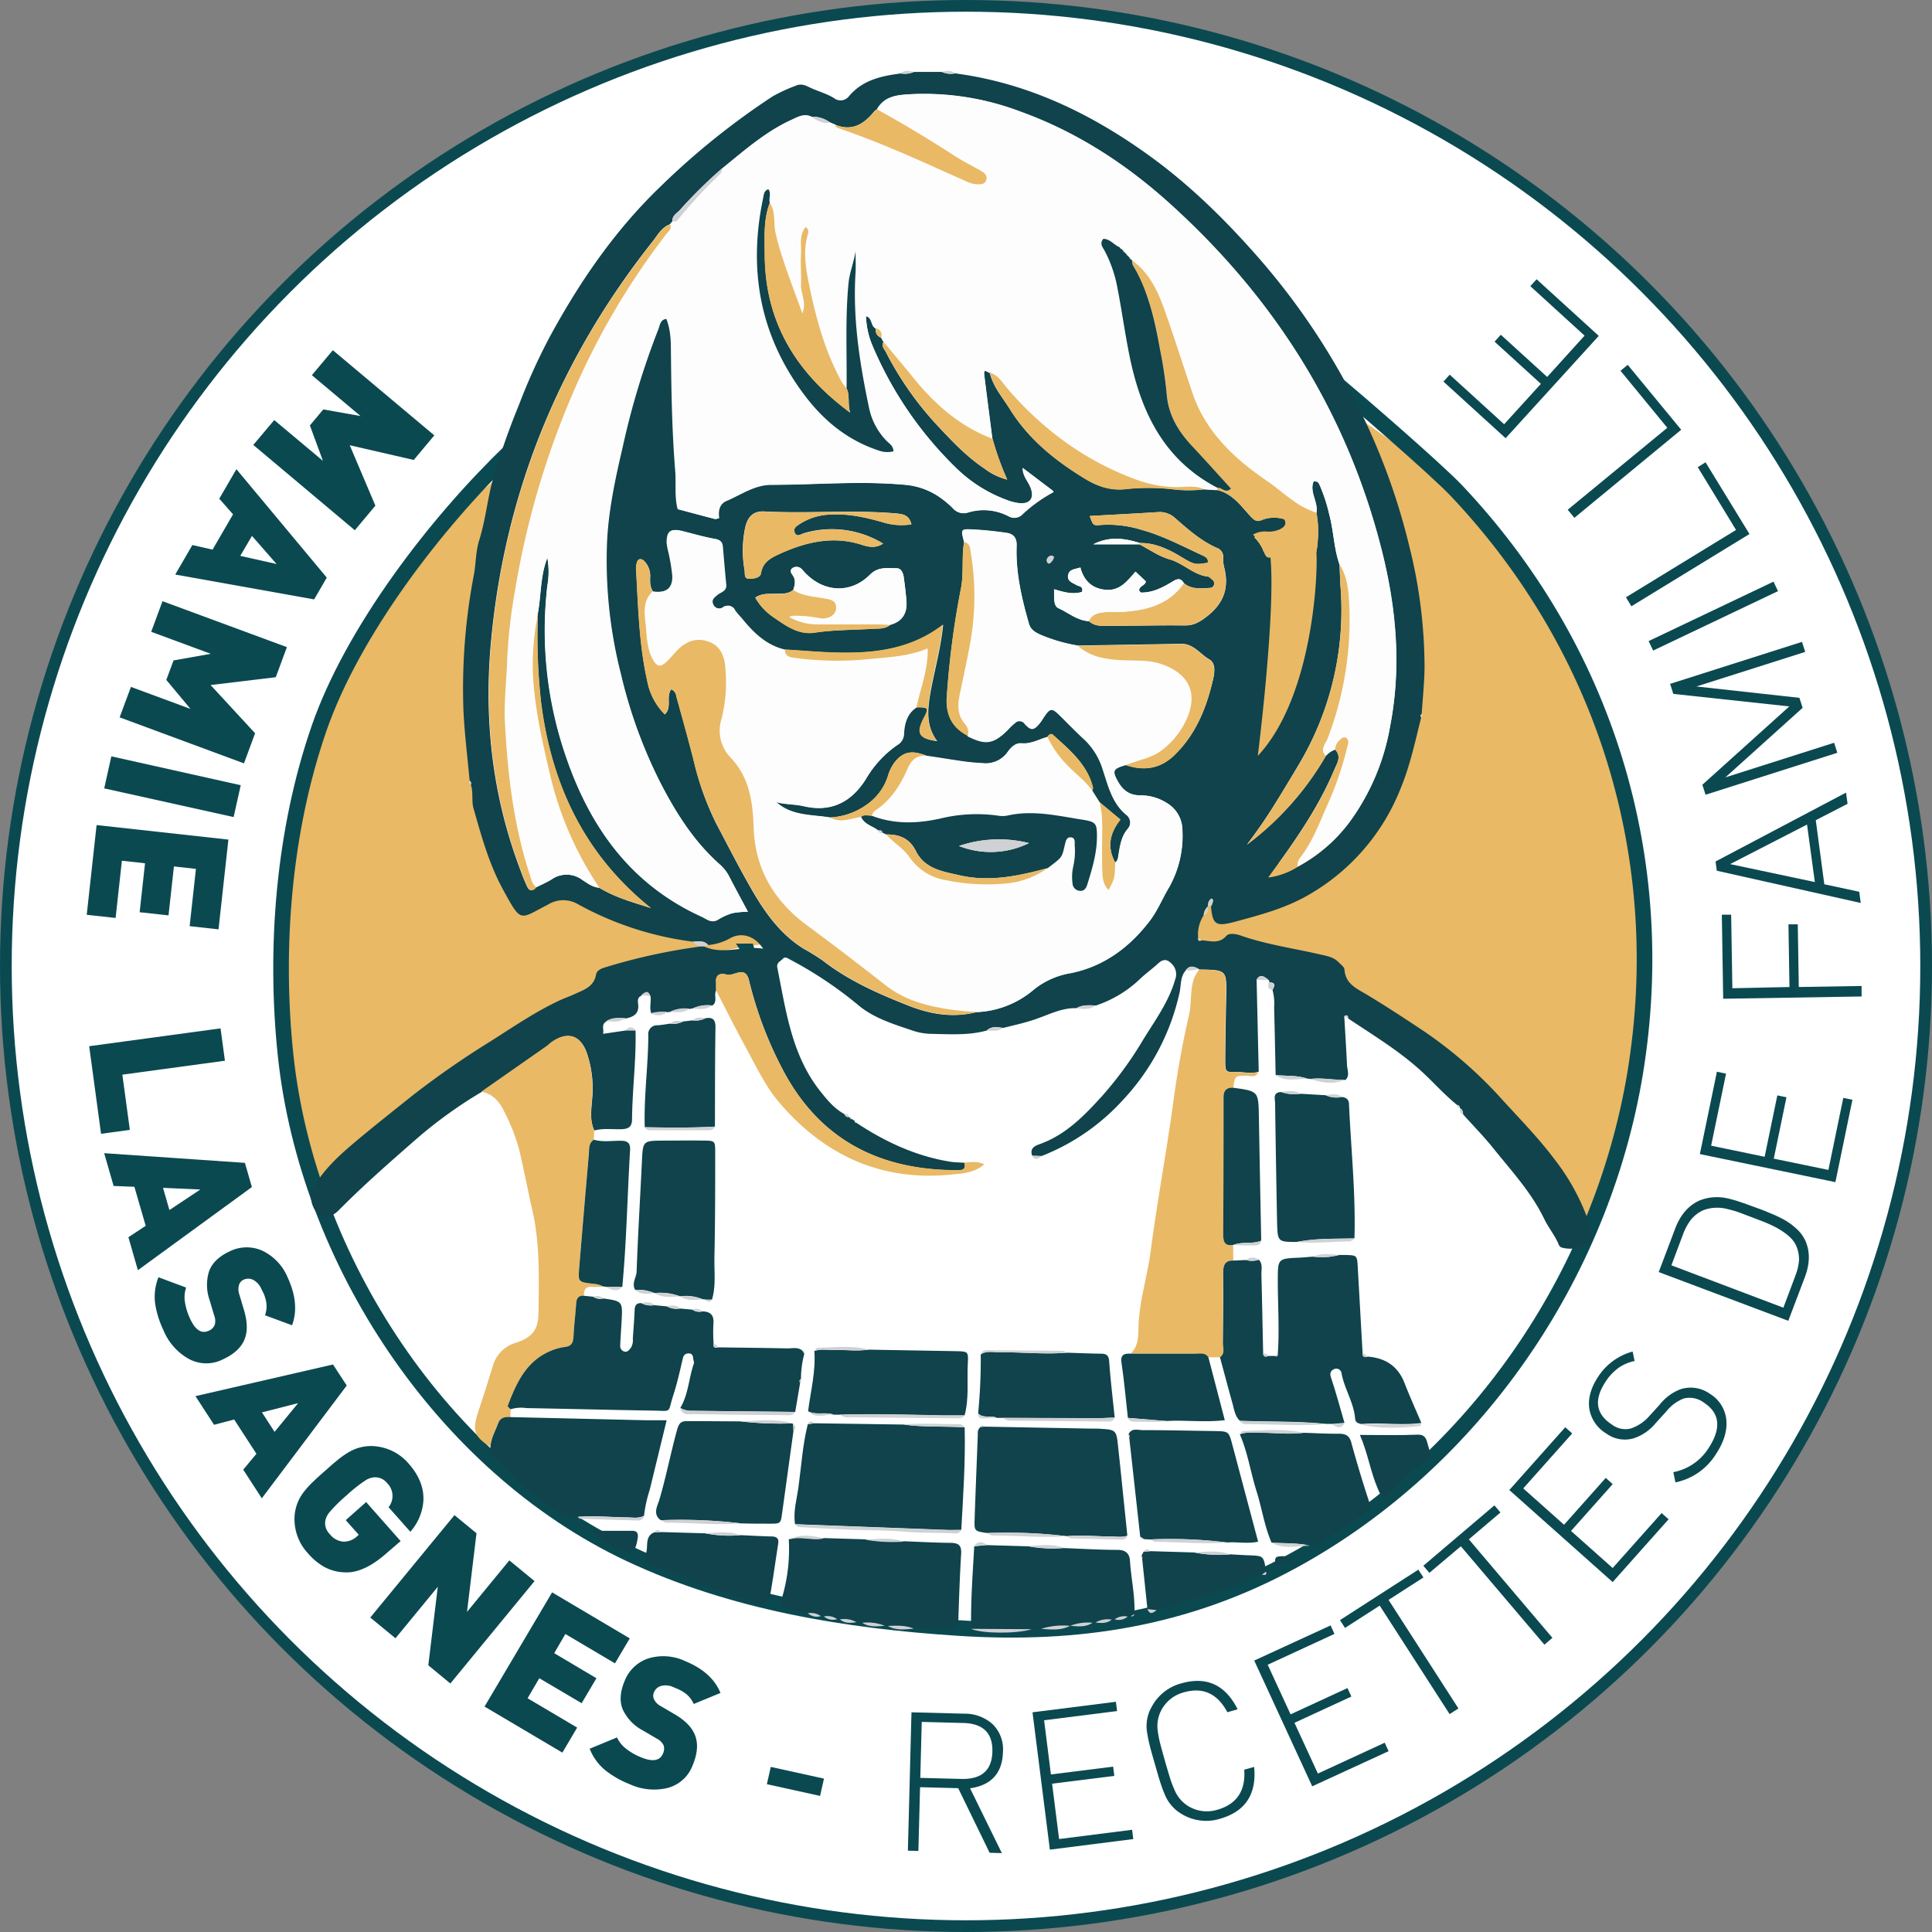 <svg xmlns="http://www.w3.org/2000/svg" viewBox="0 0 495.02 495.02"><rect x="0" y="0" width="495.02" height="495.02" fill="#808080" stroke="none"/><defs><style>.cls-1{fill:#fff;stroke-width:3px;}.cls-1,.cls-4{stroke:#0b4951;stroke-miterlimit:10;}.cls-2{fill:#e9b966;}.cls-3{fill:#0b4951;}.cls-4{fill:none;stroke-width:4px;}.cls-5{fill:#10434b;}.cls-6{fill:#cfd1d4;}.cls-7{fill:#fdfdfd;}</style></defs><title>Fichier 1</title><g id="Calque_2" data-name="Calque 2"><g id="Calque_2-2" data-name="Calque 2"><circle class="cls-1" cx="247.51" cy="247.51" r="246.01"/><path class="cls-2" d="M129.85,120.35,119.3,176.22l10,43.54s6.72,15.88,5.92,12.9,4.83-5.79,13-4.38c14.12,2.41,24.58,6.09,22.11,6.84,0,0,19.5-3.11,24.13,2s6.81,4.6,6.81,4.6c.1-1.58-42.42,5.68-53.05,13.11-9.95,6.95-28.91,17.08-33.14,20.29-6.81,5.18-14.46,7.81-28.43,23.58l-6.6,5.84S74.5,280.5,74,276.44s-1.38-43.77-1.38-43.77l6.57-37.77,13.14-31.68,18.42-26.49Z"/><path class="cls-2" d="M294.68,239.83c11.71,3.65,29.74,4.3,39.51,8.78,5.14,2.37,22.47,10.84,35.41,22.76,4.64,4.27,20.19,20.71,24.75,25.08,6.87,6.56,5.74,14.65,10.84,19.75l-2.71,6.8s14.63-36.42,15.33-41,2.9-53.44,2.9-53.44l-9.57-39.4-16.88-36.06L370.59,122.9l-26.42-18.59,9.59,18.24,4,17.62,6.35,25.89-4.59,26.22-12.15,19.39s-20,14.16-19,10.76-9.82-.81-18.75,4.42-10.62,5.39-10.62,5.39-.75,4-6.7,9.9"/><path class="cls-3" d="M196.22,252.39l-3.34-10.62h-4.31s7.17,10.52,9.91,20.06"/><path class="cls-3" d="M70.27,107.63l12.47,10.45L79.4,109l3.44-4.1,9.54,1.7L79.91,96.13l5.37-6.4,26,21.82-5.27,6.3-16.4-3.77,6.57,15.48-5.27,6.3L64.9,114Z"/><path class="cls-3" d="M49.29,139.65l5.17,1.18,5.25-9.05-3.53-4,4.39-7.56L83.73,148l-3.24,5.58L44.9,147.21Zm21.57,4.86-6.3-7.2-3,5.12Z"/><path class="cls-3" d="M33.55,176l15.26,5.64-6.2-7.43,1.86-5L54,167.52l-15.26-5.64,2.9-7.84,31.87,11.77-2.85,7.71-16.7,2,11.4,12.36-2.85,7.71L30.65,183.8Z"/><path class="cls-3" d="M28.53,193.79l33.15,7.4-1.82,8.16L26.7,202Z"/><path class="cls-3" d="M24.75,211.4l33.77,3.72-2.53,23-7.4-.82,1.61-14.67L44.56,222l-1.38,12.54-7.4-.81,1.38-12.54-5.93-.65L29.62,235.2l-7.4-.81Z"/><path class="cls-3" d="M22.85,268.06l33.66-4.57,1.12,8.29-26.28,3.57,1.92,14.15-7.38,1Z"/><path class="cls-3" d="M32.9,317l4.43-2.92-2.9-10-5.32-.21-2.42-8.4,36.06,2.48,1.79,6.2-29.21,21.3Zm18.43-12.22-9.56-.43,1.64,5.69Z"/><path class="cls-3" d="M48.25,348.11a14.84,14.84,0,0,1-6.37-7.28A24.41,24.41,0,0,1,39.75,334a13.48,13.48,0,0,1,.85-6.74l7.09,2.64a7.74,7.74,0,0,0-.27,3.9,15.61,15.61,0,0,0,1.25,4c1.35,3,2.95,4,4.81,3.17A2.84,2.84,0,0,0,55,339.51a3.72,3.72,0,0,0-.11-2.42l-1.19-4a11.68,11.68,0,0,1-.1-7.46q1.2-3.12,5.23-5a9.84,9.84,0,0,1,8.36-.19,13.26,13.26,0,0,1,6.57,7q3.07,6.74,1.07,12.12L67.9,337a6.78,6.78,0,0,0,.2-3.93,13.79,13.79,0,0,0-.5-1.56L67,330.34a4.68,4.68,0,0,0-2.22-2.46,2.87,2.87,0,0,0-2.35,0,2.16,2.16,0,0,0-1.16,1.26,4,4,0,0,0,.06,2.55l1.19,4q1.3,4.35.22,7.26-1.2,3.33-5.72,5.39A9.37,9.37,0,0,1,48.25,348.11Z"/><path class="cls-3" d="M62.32,376.56l3.38-4.07L60,363.71l-5.16,1.35-4.76-7.34,35.24-8.11L88.84,355,67.08,383.9Zm14.07-17.05-9.27,2.37,3.23,5Z"/><path class="cls-3" d="M99.07,397.94q-5.86,5.19-10.74,4.93A11.66,11.66,0,0,1,83,401.43,16,16,0,0,1,78.91,398a12.84,12.84,0,0,1-3.43-9.61A11.3,11.3,0,0,1,78.06,382a21.26,21.26,0,0,1,2.42-2.59c.38-.38.84-.81,1.36-1.27l2.86-2.53c.52-.47,1-.87,1.42-1.2a21.8,21.8,0,0,1,2.86-2.1,11.22,11.22,0,0,1,6.64-1.79,12.86,12.86,0,0,1,9.13,4.54q4,4.55,3.73,9.53a13.42,13.42,0,0,1-3.34,7.88l-5.58-6.29a4.61,4.61,0,0,0-.38-6.18,3.9,3.9,0,0,0-3.29-1.48,4.78,4.78,0,0,0-2.28.81,37,37,0,0,0-4.79,3.8,38.85,38.85,0,0,0-4.39,4.33,4.94,4.94,0,0,0-1.07,2.17,3.88,3.88,0,0,0,1.12,3.42A4.86,4.86,0,0,0,88,395a4.94,4.94,0,0,0,3.57-1.44l.35-.32-3.33-3.75,5.22-4.63,8.84,10Z"/><path class="cls-3" d="M109.74,426.68l2.43-20.11-10.84,13.19-6.46-5.31,21.57-26.24,5.65,4.64L119.66,413l10.84-13.2,6.46,5.31-21.57,26.24Z"/><path class="cls-3" d="M124.15,437.26,141.46,408l19.9,11.79-3.79,6.4-12.71-7.52L142,423.58,152.82,430l-3.79,6.4L138.18,430l-3,5.13,12.7,7.52-3.79,6.41Z"/><path class="cls-3" d="M170.94,458.14a14.9,14.9,0,0,1-9.62-1,24.29,24.29,0,0,1-6.23-3.56,13.59,13.59,0,0,1-4-5.52l7-2.89a7.79,7.79,0,0,0,2.47,3,15.37,15.37,0,0,0,3.64,2.07q4.5,1.88,5.67-.95a2.82,2.82,0,0,0,.15-2.11,3.82,3.82,0,0,0-1.73-1.7l-3.57-2.1a11.62,11.62,0,0,1-5.16-5.39q-1.26-3.11.45-7.2a9.81,9.81,0,0,1,6-5.83,13.18,13.18,0,0,1,9.59.67q6.85,2.83,9,8.14l-6.86,2.83a6.7,6.7,0,0,0-2.53-3,10.92,10.92,0,0,0-1.43-.79l-1.23-.52a4.68,4.68,0,0,0-3.3-.28,2.81,2.81,0,0,0-1.7,1.62,2.12,2.12,0,0,0,0,1.71,3.88,3.88,0,0,0,1.78,1.82l3.58,2.1q3.9,2.29,5.1,5.17c.92,2.17.75,4.79-.52,7.84A9.39,9.39,0,0,1,170.94,458.14Z"/><path class="cls-3" d="M196.49,457.15l1-4.43,13.63,3-1,4.43Z"/><path class="cls-3" d="M245.51,458.17l-9.77-.25-.43,16.33-2.69-.07.92-35.45,13.51.35a10.67,10.67,0,0,1,7.22,2.63,9,9,0,0,1,2.71,7.14q-.21,8.17-8.43,9.35l8.15,16.61-3.14-.09Zm1.13-16.71-10.47-.27-.37,14.34,10.47.27q7.83.21,8-7T246.64,441.46Z"/><path class="cls-3" d="M264.55,438.73l21.37-2.7.3,2.38-18.7,2.36,1.75,13.88,15.94-2,.3,2.37-15.94,2,1.79,14.18,18.71-2.37.3,2.38L269,473.92Z"/><path class="cls-3" d="M321.34,452.72q1,10.5-8.75,13.29a12.07,12.07,0,0,1-9.54-1.06,10.38,10.38,0,0,1-4.28-4.42A32.08,32.08,0,0,1,297.4,457c-.23-.66-.46-1.42-.71-2.29l-1.54-5.36c-.25-.89-.46-1.66-.61-2.31a35.25,35.25,0,0,1-.72-3.78,10,10,0,0,1,1.3-6,12.09,12.09,0,0,1,7.54-5.94q9.73-2.79,14.45,6.64l-2.63.75q-3.83-7.2-11.16-5.09a9.15,9.15,0,0,0-5.72,4.48,8.71,8.71,0,0,0-1,5.06,27.26,27.26,0,0,0,.63,3.44c.27,1.06.7,2.62,1.28,4.66s1.05,3.59,1.38,4.63a28.34,28.34,0,0,0,1.29,3.26,8.75,8.75,0,0,0,3.52,3.76,9.18,9.18,0,0,0,7.23.78q7.43-2.13,6.87-10.26Z"/><path class="cls-3" d="M321.36,425.47l19.56-9,1,2.17-17.11,7.9,5.86,12.71,14.58-6.73,1,2.17-14.58,6.73,6,13,17.12-7.9,1,2.17-19.57,9Z"/><path class="cls-3" d="M373.68,437.74l-2.26,1.45-17.91-27.8-8.89,5.72-1.29-2,20.08-12.93,1.3,2-8.93,5.75Z"/><path class="cls-3" d="M397.76,419.65l-2.05,1.75L374.3,396.19,366.24,403l-1.55-1.82,18.21-15.47,1.55,1.82-8.1,6.88Z"/><path class="cls-3" d="M386.72,381.78l14.33-16.09,1.78,1.59-12.54,14.08,10.45,9.31,10.69-12,1.78,1.59-10.68,12,10.67,9.5,12.54-14.08,1.79,1.59L413.2,405.36Z"/><path class="cls-3" d="M442.32,363.75q.42,4.15-2.63,8.78a16,16,0,0,1-10.41,7.29l-.54-2.62a13.74,13.74,0,0,0,9-6.11q5-7.62-1.09-11.65a6.14,6.14,0,0,0-5.23-1.12,10.58,10.58,0,0,0-4.41,3.25l-2.82,3.1a12.2,12.2,0,0,1-5.65,3.87,8.08,8.08,0,0,1-7-1.26,9.09,9.09,0,0,1-4.33-6.38q-.54-3.88,2.28-8.17a15.25,15.25,0,0,1,8.83-6.43l.5,2.42a11.14,11.14,0,0,0-3.95,1.64,13.16,13.16,0,0,0-3.55,3.76Q406.85,361,413,365a5.67,5.67,0,0,0,4.88,1,11,11,0,0,0,4.74-3.21l2.61-2.87a12.4,12.4,0,0,1,5.44-4,8.49,8.49,0,0,1,7.44,1.2A8.83,8.83,0,0,1,442.32,363.75Z"/><path class="cls-3" d="M451.51,310c.68.26,1.28.51,1.8.74a34.1,34.1,0,0,1,3.71,1.72,16.63,16.63,0,0,1,3.27,2.36,9.62,9.62,0,0,1,2.25,3q1.89,4.19-.11,9.45l-4.23,11.15L425,325.93l4.22-11.15q2-5.26,6.17-7.16a12,12,0,0,1,7.2-.58,33,33,0,0,1,3.65,1.06c.5.16,1.09.36,1.74.61Zm-5.66.74a26.71,26.71,0,0,0-3.16-.93,10.21,10.21,0,0,0-6.16.23,8.64,8.64,0,0,0-3.28,2.49,13.94,13.94,0,0,0-2,3.67l-3,8,28.69,10.86,3-8a14.24,14.24,0,0,0,1-4.07,8.69,8.69,0,0,0-.81-4c-.75-1.56-2.4-3-4.93-4.42a35.74,35.74,0,0,0-3.26-1.51Z"/><path class="cls-3" d="M435.54,295.7l4.37-21.1,2.34.49-3.82,18.46,13.71,2.84,3.25-15.73,2.34.48-3.25,15.73,14,2.89,3.81-18.46,2.34.48-4.36,21.11Z"/><path class="cls-3" d="M458.5,252.89l-.26-16.06,2.39,0,.26,16.06,16.09-.26,0,2.69-35.46.58-.35-21.54,2.39,0,.31,18.85Z"/><path class="cls-3" d="M465.24,210.15l2.19,16.42,8.95,1.92.38,2.87-36.88-8.26-.32-2.37L473,203.08l.39,2.87ZM465,226l-2-14.73-19.7,10.13Z"/><path class="cls-3" d="M434.67,175.89l26.38,2.91.82,2.56-19.79,17.82,27.86-8.87.82,2.57L437,203.63l-.82-2.56L458.46,181l-29.72-3.21-.82-2.57,33.79-10.76.82,2.57Z"/><path class="cls-3" d="M423.57,166.69l-1.16-2.43,32-15.23,1.15,2.43Z"/><path class="cls-3" d="M418,155.34l-1.4-2.3,28.21-17.26L435,119.7l2-1.25,11.25,18.38Z"/><path class="cls-3" d="M403.39,132.68l-1.71-2.07,25.52-21L415.21,95l1.85-1.52,13.7,16.63Z"/><path class="cls-3" d="M385.77,112.28,369.84,97.77,371.45,96l13.94,12.7,9.42-10.35L382.94,87.54l1.6-1.77,11.88,10.81L406,86,392.1,73.32l1.61-1.77,15.93,14.51Z"/><path class="cls-4" d="M130.57,115.84C111.7,134,90.41,161.68,81.77,186.56c-9.1,26.24-11.5,56.34-8.59,83.86,5.55,52.33,40.18,105.19,88.28,127.78,26.24,12.33,55.37,17.08,84.09,18.93,30.7,2,58.62-2.37,85.83-17.27,46.36-25.38,79-73,87.59-124.94,9-54.9-7.64-108.77-45.72-149.12-5.19-5.5-26.33-23.8-32.17-28.6"/><path class="cls-5" d="M244.7,18.8c18.37,2.4,34.52,10.14,49.38,20.8,10.76,7.71,20.11,16.94,28.81,26.93a178.54,178.54,0,0,1,23.6,34.75,166.51,166.51,0,0,1,14.64,38.83,127.82,127.82,0,0,1,3.87,31c-.05,3.94-.48,7.88-.73,11.83a.56.56,0,0,0-.13.87c-1.56,6.25-2.88,12.53-5.41,18.55a54.44,54.44,0,0,1-23.83,27.15c-5.86,3.33-12.33,5-18.76,6.74-4.68,1.23-5.45.54-5.86-4a3.6,3.6,0,0,0,.35-.71c.1-.46.44-1-.24-1.28-.13,0-.57.51-.73.86a4.25,4.25,0,0,0-.19,1.14v0a3.49,3.49,0,0,0-1.07,2.27A9,9,0,0,0,307,240.4c0,.69.33.77.87.54,2.19.09,4.43,1.05,6.37-1.17.67-.75,2.39-.51,3.55-.1,6.64,2.34,13.59,3.29,20.41,4.87,1.66.38,3.46.64,4.77,2,.57.58,1.46,1.21,1.51,1.87.25,3.58,2.9,4.77,5.52,6.31,5,3,9.83,6.17,14.66,9.38a110.58,110.58,0,0,1,20.46,17.89c4.49,4.91,9.14,9.67,13.14,15a56,56,0,0,1,9,16.66c.53,1.67,1.39,3.59-.4,4.86a8,8,0,0,1-6.63,1.16c-.65-.16-.84-.71-1-1.14-1-2.21-2.54-4.08-3.57-6.22-3.26-6.76-8.31-12.2-12.92-17.95-2.46-3.07-5.22-5.89-7.85-8.82-.06-.6-.07-1.22-.74-1.52l-.07-.1a.75.75,0,0,0-.71-.78c-3.57-2.88-6.54-6.38-10-9.41-5.55-4.9-11.84-8.69-17.94-12.78,0-.89-.41-.9-1-.55.24,4.15.51,8.31.7,12.47.05,1.28.78,2.66-.37,3.83-3,.1-6-.62-9-.22l-.37-.1-.38,0c-2.65-.93-5.44-.63-8.16-.93-.13-5.79-.24-11.59-.39-17.39a12.83,12.83,0,0,0-.42-4.4c.58-1,.94-2-.84-1.94a.61.61,0,0,0-.18-.65c-1.56-1.32-2.26-1.31-3.05,0l.54,23.51c-1.87.62-3.76.05-5.64.09-2.84.06-2.93,0-2.92-2.83,0-5.55.14-11.1.24-16.64.11-6.69.11-6.69-6.89-6.79l-.15-.13c-1.16-.65-2.31-1.07-3.28.31-1.52,1.62-1.21,3.84-1.64,5.74a58.61,58.61,0,0,1-14.53,27.53,55.4,55.4,0,0,1-20.79,14.33l-2.44-.08c-.81-2.19,1.22-2.69,2.31-3.1,6.44-2.43,11-7.13,15.49-12.06a93.76,93.76,0,0,0,10.46-14.26c3.07-5.06,6.7-9.86,8.37-15.71a3.71,3.71,0,0,0-.85-4c-1.14-1.23-2.19-1.34-3.47-.16-1.48,1.38-3.15,2.56-4.62,3.95a30,30,0,0,1-11.33,6.85c-1.71-.05-3.44-.24-5,.7-3.7-.14-6.93,1.59-10.27,2.73-2.79,1-5.64,1.6-8.48,2.32-1.48-.2-3-.51-4.23.67-4.8,1.32-9.68.93-14.58.85a16.15,16.15,0,0,1-4.93-1c-4.72-1.59-9.66-3.13-13.53-6.44a101.56,101.56,0,0,0-17.49-11.65c-.64-.36-1.21-.74-1.78-.11s-1.63.94-1.38,2.23c2.24,11.09,3.65,22.44,11.06,31.74,1.79,2.24,3.58,4.42,6.16,5.8.26.45.56.87,1.19.73a.31.31,0,0,0,.36.23l.09.34h.34l.73.53v.3l.29.06c7.37,4.89,15.25,8.57,24.06,10,1.2.19,2.44.18,3.66.27.59,2-.86,1.94-2.08,1.93-19.06-.05-34.15-7.32-43.7-24.37a98.89,98.89,0,0,1-9.42-24.34c-1-3.93-3.88-.8-5.79-1.42-1.29-.42-2.84-.13-2.61,2,0,.27,0,.54,0,.82s0,.81,0,1.22c-.68,1.21.46,2.91-1,3.89a9,9,0,0,0-5,.77l-.4,0-.38.11a8.61,8.61,0,0,0-4.95.75l-.4,0-.39.1a12.05,12.05,0,0,0-4.1.3c-.55-1.43,0-2.91-.2-4.35-.67-1.76-1.53-.84-2.38-.18-1,.41-.89,1.34-.8,2.08.33,2.48-1.14,3.33-3.18,3.73-1.72-.11-3.43-.19-5,.78-1.38.86-.48,2-.82,3.15l5.79-.85h2.55c.18,7.61-.83,15.16-.9,22.75,0,2-1,2.49-2.79,2.54-2.29.06-4.61-.29-6.87.33-1.22-2.58-.76-5.3-.56-8a28.14,28.14,0,0,0-1.41-12c-1.63-4.39-4.78-5.32-8.67-2.77-.57.37-1,.88-1.59,1.27l-16.66,11.63A115.28,115.28,0,0,0,107,291.56c-6.86,6-13.75,12-20.17,18.5-1.87,1.91-3.89,2.14-5.34.9-1.63-1.4-2.35-4.63-1.37-6.37,2.76-4.95,6.91-8.67,11.17-12.25,4.78-4,9.68-7.87,14.55-11.76a225,225,0,0,1,19.75-13.71c5.7-3.61,11.28-7.45,17.4-10.36,1.42-.68,2.93-1.2,4.37-1.86,2.3-1.05,4.79-1.83,5.35-4.89.2-1.06,1.14-1.54,2.34-1.9a149.4,149.4,0,0,1,23.75-5.25c.53-.07,1.17-.3,1.6-.1,4.95,2.24,10-.29,15.13.57-2.05-3.21-5.33-4.29-8.28-2.78a14,14,0,0,1-5.77,1.84c-1.1-1.26-2.55-.95-3.94-.86a82.4,82.4,0,0,1-29.5-9.63,7.41,7.41,0,0,0-7.59.1c-7.42,3.79-6.77,4.92-11.51-3.72-3.61-6.58-5.59-13.78-7.62-20.93-.54-1.88,0-4-.67-6a.82.82,0,0,0-.32-1.06c-.54-6-1.3-11.95-1.58-17.93a154.71,154.71,0,0,1,2.7-35c.52-2.88.42-5.78,1.33-8.69,1.59-5,2.1-10.41,3.48-15.53a188.75,188.75,0,0,1,6.67-19.06,155.26,155.26,0,0,1,7.83-17.34c7.66-14.14,16.68-27.33,28.3-38.53a192.08,192.08,0,0,1,28.91-23.27,41.75,41.75,0,0,1,6-2.76c1.23-.54,2.3-.12,3.46.45,2.05,1,4.36,1.56,6.27,2.77a2.71,2.71,0,0,0,3.84-.52c3.51-4.15,8.28-5.16,13.26-5.81a5.72,5.72,0,0,0,3.39-.39h7.16A5.38,5.38,0,0,0,244.7,18.8Zm80.31,206a19,19,0,0,0,7.38-2.66,40.24,40.24,0,0,0,13.73-12,58.23,58.23,0,0,0,10-23.93c3-15.31,1.62-30.45-2.18-45.4-8.92-35.15-27.5-64.48-54.31-88.67-11.33-10.22-24-18.42-38.45-23.6a69.47,69.47,0,0,0-27.68-4.38c-3.4.2-6.88.35-8.84,3.88a2.75,2.75,0,0,0-.64.46c-2.61,3.26-5.66,5.23-10,3.47l-1.36-.59a7.48,7.48,0,0,0-4.79-1.47c-1.84-.9-3.41,0-5,.75-6.78,3.08-12.26,8-18,12.61a118.5,118.5,0,0,0-10.7,10.56c-.76.83-2,1.42-1.89,2.86l-.66.79c-2.15.8-3.16,2.81-4.45,4.44-23.66,29.86-37.62,63.66-41.29,101.66-2,20.43.19,40.3,7.53,59.54a43.23,43.23,0,0,0,1.71,4.16c.6,1.18,1.46,1,2.24.06,1.31-.67,2.67-1.26,3.92-2a6.71,6.71,0,0,1,7.91.12c1.31.86,2.65,1.89,4.34,2,4,2.45,8.54,3.72,13.23,5.21-17-13.63-25.41-31.5-28.12-52.47a152.52,152.52,0,0,1-.86-22.81c.92-4.8.63-9.82,2.49-14.48a20.5,20.5,0,0,1,0,7.16A99.06,99.06,0,0,0,144,190.52c6,19.57,16.51,35.55,35.86,44.37,1.33.61,2.46,1.73,4.11.79a16.51,16.51,0,0,1,3.7-1.71,22.43,22.43,0,0,1,4-.36c-1.73-3.25-3.31-6.11-4.78-9a10.69,10.69,0,0,0-2.51-3.19c-6.53-5.81-11.08-13-15.08-20.72a124.3,124.3,0,0,1-10.2-28,117.5,117.5,0,0,1-3.53-34.48c.45-8,2.15-15.91,4-23.76a199.64,199.64,0,0,1,9.12-30.1c.41-1,.46-2.53,2.15-2.67,1.15,2.86,1.18,5.87,1.21,8.85.12,10.1.28,20.21,1.1,30.28.26,3.22-.24,6.49.61,9.67,3.15.84,6.31,1.69,9.47,2.51.21.05.48-.09,1.07-.22-.3-1.76,0-3.64,1.85-4.41,3.73-1.59,7.2-4.11,11.44-4.13,11.46,0,22.9-1.09,34.38,0a18.39,18.39,0,0,1,9.7,3.79,24.1,24.1,0,0,1,2.48,2.14,3.6,3.6,0,0,0,4,1.14,13.8,13.8,0,0,1,10.34,1,2.9,2.9,0,0,0,3.6-.59,37.16,37.16,0,0,1,7.88-5.62c-.06-.12-.09-.28-.18-.36l-7.66-5.8c0,2.11,1.37,3.39,2,5,1.07,2.7-.15,4.32-3,4a13.39,13.39,0,0,1-3.16-.83,36.67,36.67,0,0,1-12.75-8A95.6,95.6,0,0,1,223.53,88.5,20.72,20.72,0,0,1,221.9,81c1.74.48,1.13,2.58,2.51,3.16a2,2,0,0,0,1.35,2.35c.2.36.4.72.61,1.08-.63,1.06.2,1.84.6,2.61a82.88,82.88,0,0,0,13,18.61c3.79,4.06,7.6,8.15,12.28,11.26a16.08,16.08,0,0,0,5.81,2.82,73.32,73.32,0,0,1-3.77-10.46c-.7-5.46-1.42-10.92-2.09-16.38-.22-1.82.82-.63,1.39-.53.9,3.65,3.35,6.41,5.29,9.5,4.77,7.6,11.5,13,19,17.55,3.28,2,6.71,3.23,10.79,2.7a54.78,54.78,0,0,1,11.8.07,33.5,33.5,0,0,0,8.13,0l3.28.21c3.85.89,6,4,8.44,6.64.91,1,1.59,1.64,3.05,1a8.46,8.46,0,0,1,4.81-.39c.84.14,1.67.44,1.85,1.34.23,1.16-.67,1.71-1.54,2.12a7.08,7.08,0,0,1-3.17.59,6.21,6.21,0,0,0-3.95.79,11.83,11.83,0,0,1,2.66,4.14c.35.94,1,1.34,1.89.8,2.26-1.43,3.94-.15,5.31,1.26,1.53-1,1.52-3,3.51-3.37.24,3.19-2.06,5.94-1.21,9,3.3-2.82,5.07-11.38,3.75-18.11.56-2.73-1.86-5.31-.71-8.06,1.25-.13,1.39.63,1.66,1.21a42.1,42.1,0,0,1,2.37,7.36c1.13,4.21,1.16,8.63,2.62,12.76.08,1.91.12,3.82.25,5.72a77.11,77.11,0,0,1-10.87,45.84c-2.09,3.51-4.18,7-6.37,10.49s-4.35,6.55-6.72,9.7a76,76,0,0,0,20.22-22.75,5.76,5.76,0,0,1,2.36-1.58c1.71,1.83.47,3.51-.25,5.24-4.2,10-10.48,18.79-16.85,27.49Zm-97-64.69c3.35-.89,4.54-3.19,4.22-6.45q-.27-2.85-.66-5.68c-.15-1.13-.62-2.38-1.84-2.39-2.35,0-4.72-.45-6.82,1.64-5.07,5.06-12.17,4.57-17-.88a3.65,3.65,0,0,0-.86-.85,1.9,1.9,0,0,0-1.94,0c-.78.51-.49,1.22-.09,1.76.95,1.26.69,2.55.23,3.87-1.37,1.17-3,.94-4.66,1s-3.44-.17-5.08,1a15.27,15.27,0,0,0,4.51,4.9c3.22,2.18,6.48,4.71,10.74,4.05,5-.76,10-.65,15-1C225.23,161.06,226.79,161.17,228.05,160.15Zm63.95-21c-4-1.28-7.91-1.7-11.85.34h11.79c2.57,1.32,5,3.08,7.73,3.85,3.56,1,6.14,4,9.86,4.43.35,0,.67.44,1,.7a1.25,1.25,0,0,1,.58,1.36,1.16,1.16,0,0,1-1.21.85c-2.28.12-4.6.41-6.54-1.24-1-1.72-2.12-.86-3.32-.14-2.34,1.39-4.77,2.63-7.61,2.58-.18,0-.35-.31-.53-.48-.1-1.27,1.64-1.28,1.7-2.41l-2.64-2.47c-2.13,2.41-4,5-7.75,4.64-3.5-.35-5.52-2.44-6.38-5.71-1.44.47-2.89.4-3.14,2s1.18,1.9,2.2,2.52c.59.36,1.78.23,1.37,1.72-2.28.75-4.59.11-7.15-.67.05,2-.25,4.25,1.11,4.86C273.76,157,276,159,279,159.15c1.71,1.55,3.85,1.19,5.84,1.2,6.27,0,12.54-.18,18.81-.09,2.38,0,3.9-1,5.71-2.4,4.27-3.37,5.63-7.41,4.29-12.55a8.65,8.65,0,0,1-.24-2.44,2.37,2.37,0,0,0-1.64-2.49c-4.05-1.79-7.32-4.71-10.61-7.57a5.79,5.79,0,0,0-4.43-1.59c-5.82.37-11.65.66-17.5,1,.86,2.39.87,2.47,2.71,2.3a28.65,28.65,0,0,1,10.49,1.22c5.56,1.53,10.61,4.23,15.79,6.62.75.35,1.49.78,1.26,1.83-3.16.56-3.49.52-6.77-1.47S296,139.07,292,139.13ZM285.73,221c-2.16-4-1.37-7.6,1.35-11l-5.32-4.44-1.89-3c.07-.26.23-.54.18-.76-1.48-6-6.07-9.72-10.36-13.61-.36-.32-1,.07-1.33.62-2.17.59-4.14,1.82-6.55,1.61-1.61-.13-2.72,1-3.62,2.27a6.9,6.9,0,0,1-6.37,2.83c-1.62-.09-3.23-.22-4.83-.44-3.21-.45-6.4-1-9.6-1.45-3.86-1.5-6-1-8.18,1.72a11.17,11.17,0,0,0-1.74,3.65,14.07,14.07,0,0,1-4.61,6.59,17.67,17.67,0,0,1-10.11,3.86c-4.76-.81-9.89-.35-13.87-4,2.36.69,4.82.54,7.15,1.08,7.1,1.63,12.25-1.11,15.91-7a27.32,27.32,0,0,1,8-8.64,3.34,3.34,0,0,0,1.71-2.93c.15-2.59.79-5.12,3.22-6.7,3-.08,3.18.2,1.92,2.64-2.08,4-1.41,5.36,3.36,6-2.83-3.71-2.51-7.76-1.84-11.86,1-5.89,2.72-11.64,3.35-17.95-7.75,6-16.58,7.26-25.72,7.17-4.9,0-9.8-.52-14.71-.8-4.92-1.12-8.24-4.45-11.26-8.19a17.38,17.38,0,0,1-1.58-1.87,2,2,0,0,0-3-.85,1.71,1.71,0,0,1-2.68-.85c-.45-1.09.45-1.7,1.19-2.32s2.36-.9,2.19-2.58c-.33-3.25-.58-6.5-.87-9.75-.11-1.25-.74-1.78-2.06-2-2.79-.5-5.53-1.3-8.3-2-2.93-.71-3.84,0-3.86,2.95a14,14,0,0,0,.44,2.38,50.13,50.13,0,0,1,1,6c.17,3.31-1.61,4.66-5.12,4.16-.84-1.21-.74-2.58-.71-4a5.46,5.46,0,0,0-1.46-3.71,1.6,1.6,0,0,0-1-.57c-.64,0-.88.54-1,1.06a5.57,5.57,0,0,0-.15,1.62c.55,9.52.74,19.08,2.84,28.42a16.42,16.42,0,0,0,4.51,8.68c1.95-1.84.21-4.5,1.65-6.42a2.12,2.12,0,0,1,1.3,1.73c1.51,5.5,3.06,11,4.46,16.52A72.8,72.8,0,0,0,183.5,211c3,5.67,5.89,11.37,9.09,16.91,3.42,5.93,7.35,11.49,13.35,15.2a54.65,54.65,0,0,1,4.85,3c6.64,5.17,14.23,8.51,22,11.57,5.66,2.25,11.52,3.18,17.57,1.62a24.07,24.07,0,0,0,14.54-5.75,20.25,20.25,0,0,1,9.5-4.23c8.51-1.73,15.1-6.66,20.26-13.45,1.95-2.56,3.19-5.65,4.85-8.44a26.87,26.87,0,0,0,3.46-14.9,8.09,8.09,0,0,0-3.92-6.75,12.45,12.45,0,0,0-6.95-2c-2.91-.05-4.51-1.47-5.76-3.77-1.39-2.53-1.11-3.07,2.13-4,4.61,1.56,8.76,1,12.39-2.49,5.59-5.4,8.3-12.27,10-19.63.38-1.68.65-4-1-4.94-2.35-1.36-4-4-7.18-4-8.82.17-17.64.3-26.46.45a42.27,42.27,0,0,1-9.36-2.68c-1.41-.62-2.74-1.3-3.2-2.92-1.87-6.54-3.42-13.15-3.16-20,.08-2.13-.92-3.06-2.68-3.31-3-.42-6-.74-8.95-.87-2.66-.11-2.66,0-1.82,3.2-.67,3.89-.07,7.83-.78,11.77a218.65,218.65,0,0,0-3.68,28.3c-.2,4.47,1.52,7.59,5.43,9.61,4.59,2.32,6.61,2,10.17-1.45a17.44,17.44,0,0,1,2.09-2,1.6,1.6,0,0,1,2.42.34c1.61,1.73,2.31,1.62,3.7-.06.52-.63.91-1.36,1.37-2,1.42-2,1.92-2.06,3.73-.29,2.14,2.09,4.22,4.25,6.42,6.29a17.55,17.55,0,0,1,4.67,7.5c1.42,4.18,2.35,8.71,6.09,11.8a2.47,2.47,0,0,1,.32,3.67c-1.58,1.86-1.92,4.15-2.3,6.44C286.53,219.62,286.52,220.46,285.73,221Zm-59.45-81.71A25.26,25.26,0,0,0,206,136.61c-.81.24-1.86,1.17-2.41-.22-.46-1.14.62-1.69,1.39-2.2a15,15,0,0,1,7.29-2.34c5-.36,9.76.72,14.47,2.12a16.09,16.09,0,0,0,6.78.36c-.59-2.32-2.06-2.61-3.8-2.77-11.29-1-22.61.08-33.91-.52-2.79-.14-4.33,1.34-4.94,4.42a28.41,28.41,0,0,0-.11,10.56c.15.87-.22,2.25,1.12,2.26,1.13,0,2.9-.19,3.09-1.42.46-3,2.72-4,4.87-5,6.73-3.05,13.71-4.66,21-2.27C222.84,140.27,224.58,140.41,226.28,139.27Zm41.93,4.44c.09.43.42.82.77.61a2.86,2.86,0,0,0,.94-1.21.49.49,0,0,0-.55-.73A1.23,1.23,0,0,0,268.21,143.71Z"/><path class="cls-2" d="M307.21,248.44c7,.1,7,.1,6.89,6.79-.1,5.54-.22,11.09-.24,16.64,0,2.84.08,2.89,2.92,2.83,1.88,0,3.77.53,5.64-.09-.61,1.69-2,1-3.14,1-2.83.08-2.83,0-3.3,3.13-1.7-.1-2.47.73-2.46,2.41,0,2.44,0,4.88,0,7.32,0,9.21,0,18.42-.08,27.63,0,1.78.11,3.3,2.52,2.94L316,323c-2.21-.08-2.62,1.25-2.62,3.12q0,9-.08,17.91c0,1.25.65,2.73-.75,3.74l-3,0c-.82-1.3-2.15-.94-3.31-.94-5.52,0-11.05,0-16.58,0,2.3-2.1,1.95-5.14,2.08-7.64.31-6.3,2.24-12.25,3.06-18.43,1.66-12.64,4-25.17,5.75-37.81,1-7.61,2.34-15.26,4.08-22.78.74-3.18.22-6.5,1.36-9.62A11.08,11.08,0,0,1,307.21,248.44Z"/><path class="cls-5" d="M312.58,347.76c1.4-1,.73-2.49.75-3.74q.14-9,.08-17.91c0-1.87.41-3.2,2.62-3.12l3.22-.15a5.43,5.43,0,0,0,3.29-.08c1.08,1.13.62,2.56.66,3.86.18,6.74.3,13.48.45,20.22.14.94.73.81,1.37.59l1.58,0c.54.24.82.07.8-.54.44-6.25,0-12.49,0-18.74,0-5.67,0-5.66,5.42-5.91,1.22-.05,2.44-.18,3.66-.27a16.94,16.94,0,0,0,6.61-.42l1.63,0c3,.09,3,.09,3.17,3.19q.62,11,1.24,22c-.06,1,.62.93,1.3.85,4.51.35,7.75,2.41,9.44,6.78,1.34,3.44,2.87,6.81,4.31,10.22-5.12.71-10.27-.18-15.4.28-.75-.22-1.48-.28-1.57-1.43-.35-4.07-2.72-7.56-3.47-11.53a1.35,1.35,0,0,0-1.81-1.16c-.92.38-1.31,1-.89,2.24,1.28,3.82,2.32,7.72,3.45,11.58l-3.07.27-1.62,0c-7.36-.77-14.76-.51-22.14-.82-1.37-1.34-1.48-3.2-2-4.89C314.63,355.39,313.61,351.57,312.58,347.76Z"/><path class="cls-2" d="M123.36,279.68,140,268.05c.55-.39,1-.9,1.59-1.27,3.89-2.55,7-1.62,8.67,2.77a28.14,28.14,0,0,1,1.41,12c-.2,2.67-.66,5.39.56,8,0,.83-.05,1.66-.08,2.49-1.4.88-1.18,2.34-1.29,3.67q-1.26,14.61-2.48,29.24c-.28,3.52-.23,3.52,3.48,4a6.2,6.2,0,0,1,2.73.72,17.68,17.68,0,0,1-2.72.06c-1.83-.22-2.3.74-2.23,2.3-1.34-.09-1.93.55-2,1.88-.2,2.84-.55,5.66-.69,8.49-.08,1.54-.41,2.54-2.2,2.74a14,14,0,0,0-3.88,1.11c-6.14,2.68-8.61,8.25-10.78,14-.07.17.46.57.71.86l0,2c-1.39-.1-2.62.05-3.2,1.62-.72,2-1.85,3.81-1.95,6-4-2.56-4.79-4-3.07-9.16,1.28-3.83,2.5-7.69,3.68-11.55a8.66,8.66,0,0,1,6-6c4.14-1.38,5.67-3.35,5.71-7.6.1-8.82.43-17.67-1.58-26.38-1.21-5.25-2.16-10.57-3.45-15.8a50.41,50.41,0,0,0-3.73-9.4C127.94,282.17,126.25,280.33,123.36,279.68Z"/><path class="cls-5" d="M130.8,361.09c-.25-.29-.78-.69-.71-.86,2.17-5.75,4.64-11.32,10.78-14a14,14,0,0,1,3.88-1.11c1.79-.2,2.12-1.2,2.2-2.74.14-2.83.49-5.65.69-8.49.09-1.33.68-2,2-1.88l2.35.24a3.13,3.13,0,0,0,2.56.44c5,.72,5,.72,4.71,6-.11,2-.28,4.08-.35,6.13a1.45,1.45,0,0,0,1.15,1.5c.8.17,1.18-.55,1.6-1a3.86,3.86,0,0,0,.48-2.36c.17-2.45.38-4.9.47-7.36.05-1.19.52-1.75,1.7-1.71a5.19,5.19,0,0,0,3.35.53l3.19.3a5,5,0,0,0,3.37.55l3.17.29A3.09,3.09,0,0,0,180,336c2.09.08,3,1,2.79,3.24a44.46,44.46,0,0,0,.05,5.16c-.13,1.11.59.93,1.26.82,5.87.09,11.73.13,17.6.27,1.31,0,2.74-.42,3.92.6l.47.77a24.27,24.27,0,0,0-.86,6.45.68.68,0,0,0-.22,1l-1.26,7.45-26.33-.29a5.62,5.62,0,0,1-3.11-.73c2.1-3.52,2.16-7.66,3.49-11.42a1.61,1.61,0,0,0-.11-.79c-.18-.73,0-1.71-1.18-1.76-1,0-1.36.46-1.58,1.4-.74,3.14-1.43,6.3-2.43,9.35-1.49,4.6-.18,4-5,3.91-10.88-.17-21.76-.45-32.63-.65A9.36,9.36,0,0,0,130.8,361.09Z"/><path class="cls-5" d="M247.17,365.72c.21,8.77-.38,17.52-.87,26.26-1.35,0-2.7.08-4.05,0q-19.27-.7-38.54-1.45c-.52-3.28.46-6.44.89-9.63.73-5.35,1.05-10.76,2.38-16l1.68-.23,22.88.33C236.72,365.75,242,365.38,247.17,365.72Z"/><path class="cls-5" d="M252.9,392.8c-3.23-.49-3.28-.49-3.18-3.58.24-7.27.55-14.54.82-21.81a2,2,0,0,1,.68-1.79l.88-.09,27.39.51c1.09,0,2.18,0,3.27.1,2.84.19,3.28.56,3.59,3.35.61,5.41,1.14,10.84,1.71,16.26.26,2.57.53,5.15.79,7.73-1.46.49-3,.2-4.45.19-3.66,0-7.32-.43-11-.06h-.07A128.16,128.16,0,0,0,252.9,392.8Z"/><path class="cls-5" d="M227.49,416.6l-.4-.09-.4,0a12.05,12.05,0,0,0-5.76-.76l-1.51-.15a6.2,6.2,0,0,0-4.22-.71l-.35-.11-.37,0a4.32,4.32,0,0,0-3.38-.68l-.39-.11-.4,0a4.38,4.38,0,0,0-3.31-.73c-1.74-.53-3.6-.11-5.38-.92-1.53-.7-1.83-.84-1.31-2.76a43.65,43.65,0,0,0,1.79-15.18c3-1,6,.38,9-.31l10.59.32a41,41,0,0,0,9.89.49c3.94.15,7.88.37,11.83.41,2,0,3,.48,2.86,2.77-.36,5.84-.55,11.69-.74,17.53,0,1.44-.68,1.88-2,1.83-3.12-.11-6.25-.16-9.38-.23C232,416.39,229.75,416.5,227.49,416.6Z"/><path class="cls-5" d="M125.68,370.71c.1-2.17,1.23-4,1.95-6,.58-1.57,1.81-1.72,3.2-1.62l34.65.81c1.62,0,3.23,0,5.33,0-1.51,6.22-2.92,12-4.33,17.8a34.65,34.65,0,0,0-1.47,6.68c-1.41.73-2.92.41-4.4.4-4.2-.05-8.39-.48-12.59-.13-4.39.49-7-2.88-10.06-4.95-4.27-2.86-7.77-6.69-11.36-10.36C125.82,372.56,125.31,371.84,125.68,370.71Z"/><path class="cls-5" d="M289.72,414.08h-.4l-.38.12a4.33,4.33,0,0,0-3.33.7l-.39,0-.38.12a6.23,6.23,0,0,0-4.14.73l-.4,0-.38.11a12.19,12.19,0,0,0-5.7.78h-.06a18.77,18.77,0,0,0-7.41.76l-2.39.1-15.53-.1c-.14-7.09.4-14.15.79-21.21l3.28-.3,10.59.31a34,34,0,0,0,9.07.45c4.6.17,9.2.46,13.8.46,2.1,0,3.05,1,3.16,2.79.29,4.59,1.37,9.11,1.13,13.74Z"/><path class="cls-5" d="M169.32,389.51c-2.2-1.49-.82-3.8-.42-5.11,1.78-6,2.94-12.11,4.6-18.11.56-2,1.29-2.18,2.82-2.17,4.47,0,8.94.05,13.41.07a89.92,89.92,0,0,0,13.23.51l.26.17.09,1.74q-1.45,10.5-2.9,21c-.38,2.78-.37,2.8-3.25,2.79-2.45,0-4.9,0-7.35-.08A129.85,129.85,0,0,0,169.32,389.51Z"/><path class="cls-5" d="M294.69,394.44l-1.54-.07-1-.63-2.82-25.47c0-.1.09-.21.07-.3a5.15,5.15,0,0,0-.23-.54c.85-1.63,2.38-1,3.64-1,6.13,0,12.25.15,18.37.24,3.65.06,3.65.06,4.59,3.57,2.17,8.16,4.34,16.33,6.59,24.77-2.7.6-5.38,0-8,.21A116.94,116.94,0,0,0,294.69,394.44Z"/><path class="cls-5" d="M162.76,330.5c-1-1.65.3-3.15.36-4.75.32-9.38.91-18.75,1.35-28.13.26-5.34.22-5.34,5.57-5.37,3.41,0,6.81-.07,10.21,0,2.89,0,3,.06,3,2.91,0,9,0,18-.2,26.95-.08,3.63.44,7.32-.63,10.9l-1.6,0-.37-.11-.39,0a11,11,0,0,0-5.76-.76h-.07a14.16,14.16,0,0,0-6.48-.83h-.06A10.77,10.77,0,0,0,162.76,330.5Z"/><path class="cls-5" d="M333.2,280.24l6.46.38a6.67,6.67,0,0,0,4.2.44c1,.17,1.73.57,1.78,1.78.51,11.49,1.74,22.94,1.4,34.46-4.91.14-9.83-.05-14.69.91-5,0-5,0-5.14-5.24q-.29-15.08-.5-30.17c0-1.19-.69-2.9,1.53-3A10.09,10.09,0,0,0,333.2,280.24Z"/><path class="cls-5" d="M334,367.11c3,.09,6,.27,9,.24,1.74,0,2.73.44,3.23,2.26q2.07,7.58,4.51,15c.4,1.24.47,2.05-.61,2.79q-5.68,3.88-11.38,7.76a5.1,5.1,0,0,1-3.09.85c-3.25-.71-6.57-.56-9.86-.75-1.84-4.23-2.47-8.82-3.85-13.19-1.53-4.83-2.24-9.91-4.29-14.59,1.67-.66,3.42-.39,5.15-.41C326.56,367.09,330.29,367.6,334,367.11Z"/><path class="cls-5" d="M215.21,362.47l-1.61,0c-2.11-.79-4.48.25-6.55-.87.65-5.13,2-10.19,1.6-15.43,1.56-.57,3.17-.26,4.76-.29,3.05-.07,6.11.41,9.16-.07l22.4.39c3.06.06,3.19.1,3,3.17-.23,4.44.37,8.93-.83,13.31l-5.66,0C232.74,362.52,224,362.17,215.21,362.47Z"/><path class="cls-5" d="M250.62,362.16a144.33,144.33,0,0,0,.67-15.14c1.49-1,3.15-.53,4.74-.54,5.78-.06,11.56.59,17.35.11,2.83.09,5.66.21,8.48.25,1.34,0,2.2.16,2.33,1.91.34,4.83.93,9.65,1.42,14.48-1.5,0-3,.14-4.48.14q-12.08,0-24.13-.08l-1.6,0C253.89,362.55,252,363.52,250.62,362.16Z"/><path class="cls-5" d="M165.2,288.82c-.25-7.87.88-15.68.91-23.54a2.26,2.26,0,0,1,2.41-2.58c1.08-.07,2.15-.28,3.22-.43a5.49,5.49,0,0,0,3.31-.55l2.43-.28a5.59,5.59,0,0,0,3.29-.55c1.93-.32,2.58.41,2.55,2.43-.14,8.44-.11,16.89-.14,25.34C177.19,289,171.19,288.92,165.2,288.82Z"/><path class="cls-5" d="M189.8,393.34c2.58.12,5.15.26,7.73.33,1.27,0,2.11.32,1.86,1.87-.68,4.28-1.25,8.58-2,12.84-.39,2.12-1.68,2.95-3.56,2.35-7.88-2.48-15.78-4.92-23.3-8.38-.85-.39-1.71-.54-2.55-.85-1.77-.65-3-1.93-2.43-3.61s-.41-4.28,2.11-5.27l1.68-.08,11.39.33A31.85,31.85,0,0,0,189.8,393.34Z"/><path class="cls-2" d="M183.45,253.71c0-.41,0-.81,0-1.22s0-.55,0-.82c-.23-2.11,1.32-2.4,2.61-2,1.91.62,4.8-2.51,5.79,1.42a98.89,98.89,0,0,0,9.42,24.34c9.55,17.05,24.64,24.32,43.7,24.37,1.22,0,2.67.09,2.08-1.93,1.57-.05,3.18-.47,5.17.46-2.55,2.16-5.42,2.3-8.06,2.58-18.05,1.93-32.69-4.71-44.35-18.24-3.54-4.11-5.9-9.07-8.47-13.84C188.6,263.85,186.06,258.76,183.45,253.71Z"/><path class="cls-5" d="M154.61,329.65a6.2,6.2,0,0,0-2.73-.72c-3.71-.46-3.76-.46-3.48-4q1.2-14.62,2.48-29.24c.11-1.33-.11-2.79,1.29-3.67,2.28.66,4.6.24,6.9.27,1.69,0,2.48.55,2.37,2.39-.7,11.69-.89,23.4-2,35.07l-4.08,0-.38-.11Z"/><path class="cls-5" d="M289.73,346.84c5.53,0,11.06,0,16.58,0,1.16,0,2.49-.36,3.31.94,1.37,5.27,2.75,10.54,4.2,16.11-5.16.61-10.1-.09-15,.2l-9.83-.8c-.53-4.66-.93-9.35-1.62-14C287,347.12,288,346.75,289.73,346.84Z"/><path class="cls-5" d="M315.94,319c-2.41.36-2.53-1.16-2.52-2.94.06-9.21.06-18.42.08-27.63,0-2.44,0-4.88,0-7.32,0-1.68.76-2.51,2.46-2.41,6.52.89,6.48.89,6.59,7.43.17,10.58.4,21.17.6,31.76-2.31,1-4.88.14-7.19,1.11Z"/><path class="cls-5" d="M294,412.29l-1.35-12.88c0-.1.09-.21.06-.3a3.6,3.6,0,0,0-.22-.54c.18-.32.35-.65.53-1l1.7-.13,11.38.34a31.92,31.92,0,0,0,9.1.47c1.63.09,3.26.2,4.89.26,3.69.14,3.69.13,4.31,4.16l-1.05.75a142.94,142.94,0,0,1-15.62,5.69c-3.76,1.24-7.59,2.28-11.39,3.41Z"/><path class="cls-5" d="M348.43,367.66c5.28,0,10,.14,14.77-.07,2-.08,2.28,1.19,2.59,2.37.43,1.59,1.39,3.78-.58,4.68-3.86,1.76-6,5.25-9.12,7.8-2,1.64-2,1.49-3.06-1C351.12,377.05,350.47,372.3,348.43,367.66Z"/><path class="cls-5" d="M151.73,392.23H162c1.31,0,1.56.75,1.39,1.88-.58,3.81-1.61,4.4-5,2.67A23.36,23.36,0,0,1,151.73,392.23Z"/><path class="cls-6" d="M203.71,390.56q19.28.74,38.54,1.45c1.35.05,2.7,0,4.05,0a1.53,1.53,0,0,1-1.67.88c-4.34-.22-8.69-.07-13-.44-4.61-.39-9.25-.32-13.87-.51-4.21-.18-8.41-.43-12.62-.64A1.73,1.73,0,0,1,203.71,390.56Z"/><path class="cls-6" d="M215.21,362.47c8.77-.3,17.53,0,26.29.15l5.66,0c-.61,1-1.64.78-2.54.77l-26.76-.24A3.42,3.42,0,0,1,215.21,362.47Z"/><path class="cls-6" d="M174.28,360.75a5.62,5.62,0,0,0,3.11.73l26.33.29c-.73,1.19-1.92.81-2.94.81-7.62-.05-15.23-.11-22.84-.24C176.57,362.31,174.82,362.83,174.28,360.75Z"/><path class="cls-6" d="M257,363.29q12.06,0,24.13.08c1.49,0,3-.09,4.48-.14-.35,1-1.19,1-2,1L258.85,364A2.67,2.67,0,0,1,257,363.29Z"/><path class="cls-6" d="M273.38,346.59c-5.79.48-11.57-.17-17.35-.11-1.59,0-3.25-.42-4.74.54.25-1,1.1-1.08,1.91-1.08q9.54.06,19.09.18C272.66,346.12,273,346.43,273.38,346.59Z"/><path class="cls-6" d="M317.65,364.08c7.38.31,14.78.05,22.14.82-6.8.51-13.6,0-20.4,0A2,2,0,0,1,317.65,364.08Z"/><path class="cls-6" d="M169.32,389.51a129.85,129.85,0,0,1,20.49.81c-6.35.48-12.7-.18-19.05-.17C170.28,390.15,169.8,389.74,169.32,389.51Z"/><path class="cls-6" d="M252.9,392.8a128.16,128.16,0,0,1,20.45.81c-6.34.46-12.67-.18-19-.18C253.86,393.43,253.38,393,252.9,392.8Z"/><path class="cls-6" d="M294.69,394.44a116.94,116.94,0,0,1,19.71.78c-6.09.48-12.18-.15-18.26-.15C295.66,395.07,295.18,394.66,294.69,394.44Z"/><path class="cls-6" d="M165.2,288.82c6,.1,12,.18,18-.16a1.61,1.61,0,0,1-1.64.94q-7.51,0-15,0A1.42,1.42,0,0,1,165.2,288.82Z"/><path class="cls-6" d="M148,388.68c4.2-.35,8.39.08,12.59.13,1.48,0,3,.33,4.4-.4a1.35,1.35,0,0,1-1.41,1.18q-7.46-.19-14.93-.46C148.45,389.12,148.23,388.84,148,388.68Z"/><path class="cls-6" d="M334,367.11c-3.73.49-7.46,0-11.19,0-1.73,0-3.48-.25-5.15.41.23-.3.46-.84.7-.85C323.6,366.52,328.84,365.94,334,367.11Z"/><path class="cls-6" d="M273.42,393.61c3.66-.37,7.32.05,11,.06,1.49,0,3,.3,4.45-.19a1.37,1.37,0,0,1-1.51,1c-4.3-.09-8.59-.18-12.89-.32C274.1,394.18,273.76,393.81,273.42,393.61Z"/><path class="cls-6" d="M348.77,365c5.13-.46,10.28.43,15.4-.28-.11.23-.21.66-.35.67C358.79,365.87,353.76,366.19,348.77,365Z"/><path class="cls-6" d="M247.17,365.72c-5.21-.34-10.45,0-15.63-.72,4.62-.45,9.26-.07,13.89-.11A1.82,1.82,0,0,1,247.17,365.72Z"/><path class="cls-6" d="M248.83,417.34l15.53.1C260.47,418.65,251.46,418.59,248.83,417.34Z"/><path class="cls-6" d="M332.35,318.21c4.86-1,9.78-.77,14.69-.91a1.77,1.77,0,0,1-1.35.78C341.24,318.13,336.8,318.65,332.35,318.21Z"/><path class="cls-6" d="M222.57,345.78c-3,.48-6.11,0-9.16.07-1.59,0-3.2-.28-4.76.29.26-.28.52-.79.78-.79C213.82,345.25,218.23,344.65,222.57,345.78Z"/><path class="cls-6" d="M203,364.7a89.92,89.92,0,0,1-13.23-.51C194.15,364.08,198.59,363.36,203,364.7Z"/><path class="cls-5" d="M331.6,399.59c-1.43.52-2.51,1-3.61,1.28a.88.88,0,0,1-1.23-.66c-.15-.72.05-1.37.92-1.4A5.49,5.49,0,0,1,331.6,399.59Z"/><path class="cls-6" d="M231.59,395a41,41,0,0,1-9.89-.49C225,394.33,228.34,393.82,231.59,395Z"/><path class="cls-6" d="M289,363.3l9.83.8c-2.75.45-5.51.13-8.27.15A1.49,1.49,0,0,1,289,363.3Z"/><path class="cls-6" d="M325.82,395.3c3.29.19,6.61,0,9.86.75C332.37,396.09,329,397,325.82,395.3Z"/><path class="cls-6" d="M335.67,276.43c3-.4,6,.32,9,.22C341.66,277.94,338.66,277.46,335.67,276.43Z"/><path class="cls-6" d="M272.56,396.59a34,34,0,0,1-9.07-.45C266.53,395.93,269.58,395.52,272.56,396.59Z"/><path class="cls-6" d="M315.18,398.27a31.92,31.92,0,0,1-9.1-.47C309.13,397.57,312.19,397.17,315.18,398.27Z"/><path class="cls-6" d="M211.11,394.18c-3,.69-6-.69-9,.31C204.44,393.23,207.21,393.14,211.11,394.18Z"/><path class="cls-6" d="M189.8,393.34a31.85,31.85,0,0,1-9.09-.47C183.76,392.66,186.82,392.24,189.8,393.34Z"/><path class="cls-6" d="M326.76,275.44c2.72.3,5.51,0,8.16.93C332.16,276.41,329.31,277.23,326.76,275.44Z"/><path class="cls-6" d="M266.75,417.34a18.77,18.77,0,0,1,7.41-.76C271.79,417.83,269.27,417.51,266.75,417.34Z"/><path class="cls-6" d="M316,319c2.31-1,4.88-.14,7.19-1.11-.26,1.19-1.22,1.22-2.13,1.22C319.35,319.15,317.67,319.08,316,319Z"/><path class="cls-6" d="M167.71,331.33a14.16,14.16,0,0,1,6.48.83C172,332.26,169.74,332.63,167.71,331.33Z"/><path class="cls-6" d="M207.05,361.57c2.07,1.12,4.44.08,6.55.87C211.39,362.4,209,363.65,207.05,361.57Z"/><path class="cls-6" d="M227.49,416.6c2.26-.1,4.51-.21,6.66.7C231.89,417.48,229.6,417.84,227.49,416.6Z"/><path class="cls-6" d="M343.08,321.56a16.76,16.76,0,0,1-6.61.43C338.62,321,340.85,321.36,343.08,321.56Z"/><path class="cls-6" d="M174.26,332.17a11,11,0,0,1,5.76.76C178.05,333.09,176.06,333.37,174.26,332.17Z"/><path class="cls-6" d="M274.22,416.57a12.19,12.19,0,0,1,5.7-.78C278.15,417,276.18,416.71,274.22,416.57Z"/><path class="cls-6" d="M220.93,415.79a12.05,12.05,0,0,1,5.76.76C224.71,416.72,222.73,417,220.93,415.79Z"/><path class="cls-6" d="M177.45,258.37a9,9,0,0,1,5-.77C180.9,258.8,179.17,258.56,177.45,258.37Z"/><path class="cls-6" d="M162.76,330.5a10.77,10.77,0,0,1,4.89.82C166,331.49,164.21,331.83,162.76,330.5Z"/><path class="cls-6" d="M250.62,362.16c1.37,1.36,3.27.39,4.78,1.1-1.21.06-2.41.17-3.61.16A1.05,1.05,0,0,1,250.62,362.16Z"/><path class="cls-6" d="M333.2,280.24a10.09,10.09,0,0,1-5-.48C329.93,279.56,331.63,279.24,333.2,280.24Z"/><path class="cls-6" d="M171.72,259.2a8.61,8.61,0,0,1,4.95-.75C175.16,259.6,173.44,259.39,171.72,259.2Z"/><path class="cls-6" d="M155.29,261.63c1.55-1,3.26-.89,5-.78C158.76,262.05,157,261.76,155.29,261.63Z"/><path class="cls-6" d="M275.73,258.33c1.57-.94,3.3-.75,5-.7C279.21,258.84,277.45,258.5,275.73,258.33Z"/><path class="cls-6" d="M252.75,264.05c1.26-1.18,2.75-.87,4.23-.67C255.69,264.37,254.2,264.09,252.75,264.05Z"/><path class="cls-6" d="M309.47,232.22a4.25,4.25,0,0,1,.19-1.14c.16-.35.6-.9.73-.86.68.24.34.82.24,1.28a3.6,3.6,0,0,1-.35.71Z"/><path class="cls-6" d="M177.5,241.28c1.39-.09,2.84-.4,3.94.86A3.15,3.15,0,0,1,177.5,241.28Z"/><path class="cls-6" d="M166.83,259.57a12.05,12.05,0,0,1,4.1-.3A3.34,3.34,0,0,1,166.83,259.57Z"/><path class="cls-6" d="M325.11,251.71c1.78,0,1.42.92.84,1.94C324.79,253.39,324.8,252.61,325.11,251.71Z"/><path class="cls-6" d="M343.86,281.06a6.67,6.67,0,0,1-4.2-.44C341.1,280.39,342.55,280.1,343.86,281.06Z"/><path class="cls-6" d="M215.2,414.93a6.2,6.2,0,0,1,4.22.71C217.94,415.87,216.47,416,215.2,414.93Z"/><path class="cls-6" d="M280.7,415.71a6.23,6.23,0,0,1,4.14-.73C283.61,416,282.16,415.91,280.7,415.71Z"/><path class="cls-6" d="M155.38,329.72l4.08,0C158.09,331.1,156.73,330.59,155.38,329.72Z"/><path class="cls-6" d="M321.88,251.1c.79-1.35,1.49-1.36,3.05,0Z"/><path class="cls-6" d="M303.78,248.62c1-1.38,2.12-1,3.28-.31A8.65,8.65,0,0,1,303.78,248.62Z"/><path class="cls-6" d="M174.24,335.24a5,5,0,0,1-3.37-.55C172.06,334.47,173.25,334.26,174.24,335.24Z"/><path class="cls-6" d="M167.68,334.39a5.19,5.19,0,0,1-3.35-.53C165.51,333.64,166.69,333.42,167.68,334.39Z"/><path class="cls-6" d="M322.54,322.76a5.43,5.43,0,0,1-3.29.08A2.61,2.61,0,0,1,322.54,322.76Z"/><path class="cls-6" d="M341.41,364.93l3.07-.27C343.58,366.23,342.51,365.79,341.41,364.93Z"/><path class="cls-6" d="M285.61,414.89a4.33,4.33,0,0,1,3.33-.7A3.43,3.43,0,0,1,285.61,414.89Z"/><path class="cls-6" d="M211.1,414.17a4.32,4.32,0,0,1,3.38.68A3.49,3.49,0,0,1,211.1,414.17Z"/><path class="cls-6" d="M180.77,260.89a5.59,5.59,0,0,1-3.29.55C178.45,260.47,179.61,260.69,180.77,260.89Z"/><path class="cls-6" d="M175.05,261.72a5.49,5.49,0,0,1-3.31.55C172.71,261.3,173.88,261.52,175.05,261.72Z"/><path class="cls-6" d="M207,413.35a4.38,4.38,0,0,1,3.31.73A3.4,3.4,0,0,1,207,413.35Z"/><path class="cls-6" d="M252.9,395.83l-3.28.3C250.59,394.67,251.73,395.05,252.9,395.83Z"/><path class="cls-6" d="M244.7,18.8a5.38,5.38,0,0,1-3.4-.39C242.48,18.14,243.66,17.9,244.7,18.8Z"/><path class="cls-6" d="M234.14,18.4a5.72,5.72,0,0,1-3.39.39C231.79,17.89,233,18.13,234.14,18.4Z"/><path class="cls-6" d="M154.57,332.69a3.13,3.13,0,0,1-2.56-.44A2.3,2.3,0,0,1,154.57,332.69Z"/><path class="cls-6" d="M264.38,296.14l2.44.08C266,297.07,265.15,297.34,264.38,296.14Z"/><path class="cls-6" d="M180,336a3.09,3.09,0,0,1-2.56-.44A2.29,2.29,0,0,1,180,336Z"/><path class="cls-6" d="M162.81,263.93h-2.55C161.11,263.12,162,262.87,162.81,263.93Z"/><path class="cls-6" d="M294,412.29l2.34.25C295.45,413.29,294.6,413.84,294,412.29Z"/><path class="cls-6" d="M164.25,255c.85-.66,1.71-1.58,2.38.18Z"/><path class="cls-6" d="M308.39,234.53a3.49,3.49,0,0,1,1.07-2.27C309.57,233.23,309.47,234.11,308.39,234.53Z"/><path class="cls-6" d="M208.66,364.67l-1.68.23C207.43,364,208,364,208.66,364.67Z"/><path class="cls-6" d="M203.31,366.61l-.09-1.74C204,365.41,203.94,366,203.31,366.61Z"/><path class="cls-6" d="M169.32,392.54l-1.68.08C168.17,391.85,168.73,391.85,169.32,392.54Z"/><path class="cls-6" d="M180.78,333l1.6,0C181.86,333.81,181.33,333.67,180.78,333Z"/><path class="cls-6" d="M294.7,397.46l-1.7.13C293.51,396.78,294.08,396.77,294.7,397.46Z"/><path class="cls-6" d="M374.11,284c.67.3.68.92.74,1.52C374,285.26,374,284.64,374.11,284Z"/><path class="cls-6" d="M217.47,286.18c-.63.14-.93-.28-1.19-.73C216.88,285.36,217.38,285.44,217.47,286.18Z"/><path class="cls-6" d="M323.33,403.44l1.05-.75C324.67,403.83,323.9,403.5,323.33,403.44Z"/><path class="cls-6" d="M350.42,347.68c-.68.08-1.36.19-1.3-.85C349.75,346.81,350.08,347.25,350.42,347.68Z"/><path class="cls-6" d="M325,347.43c-.64.22-1.23.35-1.37-.59A1.21,1.21,0,0,1,325,347.43Z"/><path class="cls-6" d="M184.07,345.19c-.67.11-1.39.29-1.26-.82C183.41,344.36,183.73,344.8,184.07,345.19Z"/><path class="cls-6" d="M206.06,346.83l-.47-.77C206.06,346.13,206.31,346.34,206.06,346.83Z"/><path class="cls-6" d="M327.4,346.91c0,.61-.26.78-.8.54Z"/><path class="cls-6" d="M205,354.32a.68.68,0,0,1,.22-1A.7.7,0,0,1,205,354.32Z"/><path class="cls-6" d="M307.83,240.94c-.54.23-.9.15-.87-.54A.84.84,0,0,1,307.83,240.94Z"/><path class="cls-6" d="M120.29,200a.82.82,0,0,1,.32,1.06A.75.75,0,0,1,120.29,200Z"/><path class="cls-6" d="M364.14,183.82a.56.56,0,0,1,.13-.87A.59.59,0,0,1,364.14,183.82Z"/><path class="cls-6" d="M344.38,260.35c.63-.35,1.07-.34,1,.55Z"/><path class="cls-6" d="M373.33,283.09a.75.75,0,0,1,.71.78A.73.73,0,0,1,373.33,283.09Z"/><polygon class="cls-6" points="218.26 286.74 217.91 286.75 217.83 286.41 218.2 286.4 218.26 286.74"/><polygon class="cls-6" points="219.28 287.63 218.99 287.57 218.99 287.27 219.27 287.32 219.28 287.63"/><path class="cls-6" d="M292.19,393.74l1,.63A.69.69,0,0,1,292.19,393.74Z"/><path class="cls-6" d="M292.47,398.57a3.6,3.6,0,0,1,.22.54c0,.09,0,.2-.06.3a3.63,3.63,0,0,1-.35-.55C292.25,398.8,292.4,398.67,292.47,398.57Z"/><path class="cls-6" d="M289.72,414.08l.93-.5A.67.67,0,0,1,289.72,414.08Z"/><path class="cls-6" d="M252.1,365.53l-.88.09C251.46,365.06,251.75,365,252.1,365.53Z"/><path class="cls-6" d="M289.21,367.43a5.15,5.15,0,0,1,.23.54c0,.09-.05.2-.07.3a3.33,3.33,0,0,1-.36-.56S289.14,367.52,289.21,367.43Z"/><path class="cls-7" d="M153.58,227.45c-1.69-.13-3-1.16-4.34-2a6.71,6.71,0,0,0-7.91-.12c-1.25.77-2.61,1.36-3.92,2-1.11-.77-1.3-2-1.68-3.17-4.14-12.65-5.69-25.72-6.38-38.93-.28-5.31.39-10.61.56-15.91A133.79,133.79,0,0,1,132,151.09a215.92,215.92,0,0,1,14.19-48.89,188.52,188.52,0,0,1,24.59-42.26c.56-.71,1.48-1.32.92-2.46l.66-.79c.83.37,1.26-.28,1.64-.77a128.25,128.25,0,0,1,10.41-11.2,1.68,1.68,0,0,0,.54-1.45c5.7-4.61,11.18-9.53,18-12.61,1.61-.73,3.18-1.65,5-.75,1.44,1,2.92,1.88,4.79,1.47l1.36.59c-.05.51.33.73.7.85,11.25,3.79,22,8.83,32.8,13.64a7.31,7.31,0,0,0,2.74.74c1,0,2,.09,2.38-1.07s-.4-1.81-1.25-2.3c-2.24-1.31-4.58-2.44-6.75-3.84q-9.78-6.3-20-12c2-3.53,5.44-3.68,8.84-3.88a69.47,69.47,0,0,1,27.68,4.38c14.46,5.18,27.12,13.38,38.45,23.6,26.81,24.19,45.39,53.52,54.31,88.67,3.8,14.95,5.15,30.09,2.18,45.4a58.23,58.23,0,0,1-10,23.93,40.24,40.24,0,0,1-13.73,12,3.82,3.82,0,0,1,.66-2.31c3.08-3.92,4.83-8.53,6.78-13a83.3,83.3,0,0,0,5.55-16.2,1.43,1.43,0,0,0-.33-1.5c-.67-.5-1.28-.08-1.76.45a3.2,3.2,0,0,0-1.19,2.5,5.76,5.76,0,0,0-2.36,1.58c-1.7-1.62-.07-3.12.41-4.42A84.82,84.82,0,0,0,345.66,154c-.21-3.25-.57-6.47-2.43-9.3-1.46-4.13-1.49-8.55-2.62-12.76a42.1,42.1,0,0,0-2.37-7.36c-.27-.58-.41-1.34-1.66-1.21-1.15,2.75,1.27,5.33.71,8.06a21.64,21.64,0,0,1-6.1-3.22c-2.26-1.52-4.24-3.36-6.51-4.9-8.58-5.82-15.93-12.8-19.37-23-2.43-7.22-4.71-14.49-7.26-21.66-1.64-4.59-3.83-8.93-8-11.9a.53.53,0,0,1-.4-.4l0-.34h-.34a1.26,1.26,0,0,1-.48-.59v-.28h-.28a1.39,1.39,0,0,1-.56-.59v-.26h-.26l-.62-.6V63.4h-.3c-1.49-.57-2.47-2.16-4.22-2.17-1,1.15-.21,2.06.3,3a32.9,32.9,0,0,1,3.32,9.59c1,5.19,1.78,10.43,2.75,15.63,2.79,14.94,8.45,28.06,22.84,35.55a3.08,3.08,0,0,0,0,.61l-3.28-.21c-2.45-1.2-5.08-.49-7.62-.6a30.58,30.58,0,0,1-8.8-1.54c-13.58-4.74-24.77-12.89-34.1-23.75-1.28-1.49-2.31-3.4-4.46-4-.57-.1-1.61-1.29-1.39.53.67,5.46,1.39,10.92,2.09,16.38C246,109.28,239.55,103.63,234,96.8c-2.51-3.11-5.1-6.15-7.65-9.22-.21-.36-.41-.72-.61-1.08a1.7,1.7,0,0,0-1.35-2.35c-1.38-.58-.77-2.68-2.51-3.16a20.72,20.72,0,0,0,1.63,7.51,95.6,95.6,0,0,0,21.57,31.55,36.67,36.67,0,0,0,12.75,8,13.39,13.39,0,0,0,3.16.83c2.89.36,4.11-1.26,3-4-.62-1.59-2-2.87-2-5l7.66,5.8c.09.08.12.24.18.36a37.16,37.16,0,0,0-7.88,5.62,2.9,2.9,0,0,1-3.6.59,13.8,13.8,0,0,0-10.34-1,3.6,3.6,0,0,1-4-1.14,24.1,24.1,0,0,0-2.48-2.14,18.39,18.39,0,0,0-9.7-3.79c-11.48-1-22.92,0-34.38,0-4.24,0-7.71,2.54-11.44,4.13-1.82.77-2.15,2.65-1.85,4.41-.59.13-.86.27-1.07.22-3.16-.82-6.32-1.67-9.47-2.51-.85-3.18-.35-6.45-.61-9.67-.82-10.07-1-20.18-1.1-30.28,0-3-.06-6-1.21-8.85-1.69.14-1.74,1.65-2.15,2.67a199.64,199.64,0,0,0-9.12,30.1c-1.81,7.85-3.51,15.74-4,23.76A117.5,117.5,0,0,0,159,172.71a124.3,124.3,0,0,0,10.2,28c4,7.69,8.55,14.91,15.08,20.72a10.69,10.69,0,0,1,2.51,3.19c1.47,2.9,3,5.76,4.78,9a22.43,22.43,0,0,0-4,.36,16.51,16.51,0,0,0-3.7,1.71c-1.65.94-2.78-.18-4.11-.79-19.35-8.82-29.82-24.8-35.86-44.37a99.06,99.06,0,0,1-3.67-40.46,20.5,20.5,0,0,0,0-7.16c-1.86,4.66-1.57,9.68-2.49,14.48a64.18,64.18,0,0,0-1.29,15c.36,8.88,2.41,17.47,4.38,26.07A87.06,87.06,0,0,0,153.58,227.45ZM216.91,99.5a12.35,12.35,0,0,1-1.21-1.59c-4.39-7.94-6.7-16.6-8.48-25.4-.82-4.1-1.48-8.3-.22-12.5a1.53,1.53,0,0,0-.59-1.88c-1.75,2.13-1.08,4.68-1.21,7-.13,2.58.14,5.17,0,7.75-.11,2.29,1.52,4.46.35,7.4-2.53-7.15-5.22-13.63-6.85-20.52-.61-2.59.13-5.44-1.51-7.8-.42-1.13.46-2.41-.39-3.5-1.16.38-1.16,1.4-1.35,2.32-3.85,18.34-.81,35.24,10.56,50.36,4.94,6.57,11.07,11.61,19,14.24a6.41,6.41,0,0,0,3.84.23c0-1.51-1.16-2-1.86-2.78a17,17,0,0,1-4.36-8.21c-2.42-11.46-4.24-23-3.49-34.79.12-1.83,0-3.67,0-5.5-.4,2.78-1.52,5.37-1.79,8.14C216.53,81.49,217,90.5,216.91,99.5Z"/><path class="cls-7" d="M247,138.88c-.84-3.16-.84-3.31,1.82-3.2,3,.13,6,.45,8.95.87,1.76.25,2.76,1.18,2.68,3.31-.26,6.86,1.29,13.47,3.16,20,.46,1.62,1.79,2.3,3.2,2.92a41.72,41.72,0,0,0,9.36,2.67c3.22,2.93,7.25,3.49,11.34,3.7,3.26.16,6.58-.15,9.74.89,6.39,2.1,9.81,6.48,7.1,13.46a20.52,20.52,0,0,1-6.29,8.41c-2.85,2.37-6.42,2.78-9.64,4.13-3.24.89-3.52,1.43-2.13,4,1.25,2.3,2.85,3.72,5.76,3.77a12.45,12.45,0,0,1,6.95,2,8.09,8.09,0,0,1,3.92,6.75,26.87,26.87,0,0,1-3.46,14.9c-1.66,2.79-2.9,5.88-4.85,8.44-5.16,6.79-11.75,11.72-20.26,13.45a20.25,20.25,0,0,0-9.5,4.23,24.07,24.07,0,0,1-14.54,5.75,60.65,60.65,0,0,1-9.3-1c-5.13-.93-9.92-2.49-14.18-5.8-6.55-5.1-13.11-10.2-19.82-15.11-8.41-6.16-13.56-14.3-14-25.11-.24-6.55-1-12.93-5.95-18.17a9.9,9.9,0,0,1-2.28-9.91,37.94,37.94,0,0,0,1-12.57c-.15-3.08-1-6-4.38-7.2-3.21-1.13-5.87,0-8.11,2.37-.94,1-1.8,2.07-2.82,3-1.44,1.23-2.26,1-3.23-.66-1.47-2.57-1.59-5.53-1.83-8.31-.27-3.13-1.11-6.61,1.71-9.27,3.51.5,5.29-.85,5.12-4.16a50.13,50.13,0,0,0-1-6,14,14,0,0,1-.44-2.38c0-3,.93-3.66,3.86-2.95,2.77.67,5.51,1.47,8.3,2,1.32.24,1.95.77,2.06,2,.29,3.25.54,6.5.87,9.75.17,1.68-1.31,1.86-2.19,2.58s-1.64,1.23-1.19,2.32a1.71,1.71,0,0,0,2.68.85,2,2,0,0,1,3,.85,17.38,17.38,0,0,0,1.58,1.87c3,3.74,6.34,7.07,11.26,8.19-.08,1.37.67,1.89,1.94,2.09a81.72,81.72,0,0,0,20,.34c4.91-.46,9.87-.74,14.61-2.69.15,5.5-1.89,10.18-2.86,15.06-2.43,1.58-3.07,4.11-3.22,6.7a3.34,3.34,0,0,1-1.71,2.93,27.32,27.32,0,0,0-8,8.64c-3.66,5.93-8.81,8.67-15.91,7-2.33-.54-4.79-.39-7.15-1.08,4,3.67,9.11,3.21,13.87,4,2.66,1.56,5.27.23,7.89-.14.86,2,3,2.29,4.45,3.49.12.55.41.78,1,.54l1,.46c1.84,2.12,4.4,3.49,6,5.89a14,14,0,0,0,9.44,5.89,51.35,51.35,0,0,0,14.63.88,21.73,21.73,0,0,0,11.32-4c.95-.75,2-1.45,2.85-2.28,1.06-1,1.19-2.38,1.53-3.7.22-.83.37-2.11,1.68-1.88,1,.18.81,1.27.84,2a18,18,0,0,1-.33,5.27,12.18,12.18,0,0,0-.23,4.46,2,2,0,0,0,1.78,1.94c1.19.16,1.72-.61,2-1.59,1.26-4,2.46-8.07,2.48-12.33,0-3.26-.26-3.75-3.6-4.28-6.41-1-12.82-2.57-19.4-1.06a6.74,6.74,0,0,1-2.41,0,39.17,39.17,0,0,0-14.6.72c-6,1.34-11.81,1.54-17.61-.66a2.34,2.34,0,0,1,1.14-1.56c3.82-2.62,6.17-6.42,8-10.52,1-2.32,2.37-3.47,4.85-3.33,3.2.49,6.39,1,9.6,1.45,1.6.22,3.21.35,4.83.44a6.9,6.9,0,0,0,6.37-2.83c.9-1.25,2-2.4,3.62-2.27,2.41.21,4.38-1,6.55-1.61a26.73,26.73,0,0,0,5.32,7.47c2,2.12,4.45,3.87,6.19,6.28l1.89,3c.91,3.54.6,7.17.61,10.77,0,2.3,0,4.6.06,6.89.06,1.7.2,3.42,1.61,4.82,1.59-3,1.59-3,1.69-7.06.79-.52.8-1.36.93-2.16.38-2.29.72-4.58,2.3-6.44a2.47,2.47,0,0,0-.32-3.67c-3.74-3.09-4.67-7.62-6.09-11.8a17.55,17.55,0,0,0-4.67-7.5c-2.2-2-4.28-4.2-6.42-6.29-1.81-1.77-2.31-1.72-3.73.29-.46.67-.85,1.4-1.37,2-1.39,1.68-2.09,1.79-3.7.06a1.6,1.6,0,0,0-2.42-.34,17.44,17.44,0,0,0-2.09,2c-3.56,3.48-5.58,3.77-10.17,1.45a3.22,3.22,0,0,0-.72-3.05c-2.13-2.45-1.87-5.2-1.25-8.07.93-4.36,1.87-8.72,2.66-13.11a67.68,67.68,0,0,0,.09-22.63C248.59,140.63,248.63,139.17,247,138.88Z"/><path class="cls-2" d="M167.22,151.52c-2.82,2.66-2,6.14-1.71,9.27.24,2.78.36,5.74,1.83,8.31,1,1.69,1.79,1.89,3.23.66,1-.89,1.88-2,2.82-3,2.24-2.36,4.9-3.5,8.11-2.37,3.38,1.18,4.23,4.12,4.38,7.2a37.94,37.94,0,0,1-1,12.57,9.9,9.9,0,0,0,2.28,9.91c5,5.24,5.71,11.62,5.95,18.17.4,10.81,5.55,18.95,14,25.11,6.71,4.91,13.27,10,19.82,15.11,4.26,3.31,9,4.87,14.18,5.8a60.65,60.65,0,0,0,9.3,1c-6,1.56-11.91.63-17.57-1.62-7.73-3.06-15.32-6.4-22-11.57a54.65,54.65,0,0,0-4.85-3c-6-3.71-9.93-9.27-13.35-15.2-3.2-5.54-6.13-11.24-9.09-16.91a72.8,72.8,0,0,1-5.84-16.08c-1.4-5.53-2.95-11-4.46-16.52a2.12,2.12,0,0,0-1.3-1.73c-1.44,1.92.3,4.58-1.65,6.42a16.42,16.42,0,0,1-4.51-8.68c-2.1-9.34-2.29-18.9-2.84-28.42a5.57,5.57,0,0,1,.15-1.62c.11-.52.35-1.1,1-1.06a1.6,1.6,0,0,1,1,.57,5.46,5.46,0,0,1,1.46,3.71C166.48,148.94,166.38,150.31,167.22,151.52Z"/><path class="cls-2" d="M171.67,57.48c.56,1.14-.36,1.75-.92,2.46a188.52,188.52,0,0,0-24.59,42.26A215.92,215.92,0,0,0,132,151.09a133.79,133.79,0,0,0-2.06,18.24c-.17,5.3-.84,10.6-.56,15.91.69,13.21,2.24,26.28,6.38,38.93.38,1.16.57,2.4,1.68,3.17-.78.95-1.64,1.12-2.24-.06a43.23,43.23,0,0,1-1.71-4.16c-7.34-19.24-9.5-39.11-7.53-59.54,3.67-38,17.63-71.8,41.29-101.66C168.51,60.29,169.52,58.28,171.67,57.48Z"/><path class="cls-2" d="M290.08,66.72c4.14,3,6.33,7.31,8,11.9,2.55,7.17,4.83,14.44,7.26,21.66,3.44,10.21,10.79,17.19,19.37,23,2.27,1.54,4.25,3.38,6.51,4.9a21.64,21.64,0,0,0,6.1,3.22c1.32,6.73-.45,15.29-3.75,18.11-.85-3.1,1.45-5.85,1.21-9-2,.35-2,2.33-3.51,3.37-1.37-1.41-3.05-2.69-5.31-1.26-.85.54-1.54.14-1.89-.8a11.83,11.83,0,0,0-2.66-4.14,6.21,6.21,0,0,1,3.95-.79,7.08,7.08,0,0,0,3.17-.59c.87-.41,1.77-1,1.54-2.12-.18-.9-1-1.2-1.85-1.34a8.46,8.46,0,0,0-4.81.39c-1.46.66-2.14,0-3.05-1-2.42-2.69-4.59-5.75-8.44-6.64a3.08,3.08,0,0,1,0-.61c1.14-.19,2.05,1.6,3.49.22-3.27-3.59-6.51-7.22-9.83-10.76-3.62-3.86-6.24-8.1-6.63-13.59a111.22,111.22,0,0,0-1.7-11.3c-1.31-7.54-3-15-7-21.65A3.14,3.14,0,0,1,290.08,66.72Z"/><path class="cls-2" d="M303.34,149.42c1.94,1.65,4.26,1.36,6.54,1.24a1.16,1.16,0,0,0,1.21-.85,1.25,1.25,0,0,0-.58-1.36c-.31-.26-.63-.66-1-.7-3.72-.48-6.3-3.43-9.86-4.43-2.72-.77-5.16-2.53-7.72-3.85l.05-.34c4-.06,7.37,1.58,10.67,3.57s3.61,2,6.77,1.47c.23-1-.51-1.48-1.26-1.83C303,140,298,137.25,292.39,135.72a28.65,28.65,0,0,0-10.49-1.22c-1.84.17-1.85.09-2.71-2.3,5.85-.32,11.68-.61,17.5-1a5.79,5.79,0,0,1,4.43,1.59c3.29,2.86,6.56,5.78,10.61,7.57a2.37,2.37,0,0,1,1.64,2.49,8.65,8.65,0,0,0,.24,2.44c1.34,5.14,0,9.18-4.29,12.55-1.81,1.41-3.33,2.43-5.71,2.4-6.27-.09-12.54.13-18.81.09-2,0-4.13.35-5.84-1.2.78-1.74,2.38-2.14,4-2.29,1.48-.14,3,0,4.47-.07C293.68,156.37,299.48,155,303.34,149.42Z"/><path class="cls-2" d="M226.28,139.27c-1.7,1.14-3.44,1-5.4.36-7.3-2.39-14.28-.78-21,2.27-2.15,1-4.41,2-4.87,5-.19,1.23-2,1.42-3.09,1.42-1.34,0-1-1.39-1.12-2.26a28.41,28.41,0,0,1,.11-10.56c.61-3.08,2.15-4.56,4.94-4.42,11.3.6,22.62-.5,33.91.52,1.74.16,3.21.45,3.8,2.77a16.09,16.09,0,0,1-6.78-.36c-4.71-1.4-9.48-2.48-14.47-2.12a15,15,0,0,0-7.29,2.34c-.77.51-1.85,1.06-1.39,2.2.55,1.39,1.6.46,2.41.22A25.26,25.26,0,0,1,226.28,139.27Z"/><path class="cls-7" d="M203.25,151.15c.46-1.32.72-2.61-.23-3.87-.4-.54-.69-1.25.09-1.76a1.9,1.9,0,0,1,1.94,0,3.65,3.65,0,0,1,.86.85c4.87,5.45,12,5.94,17,.88,2.1-2.09,4.47-1.66,6.82-1.64,1.22,0,1.69,1.26,1.84,2.39q.39,2.83.66,5.68c.32,3.26-.87,5.56-4.21,6.44-1.08,0-2.16-.14-3.24-.14H209.44a14.49,14.49,0,0,1-7.25-1.92,3.2,3.2,0,0,1,1.47-.31,32.52,32.52,0,0,1,6.45.65c2.14.31,4-.83,4.11-2.41.18-2.26-1.51-2.4-3.21-2.7C208.37,152.83,205.59,152.73,203.25,151.15Z"/><path class="cls-2" d="M288.43,196.05c3.22-1.35,6.79-1.76,9.64-4.13a20.52,20.52,0,0,0,6.29-8.41c2.71-7-.71-11.36-7.1-13.46-3.16-1-6.48-.73-9.74-.89-4.09-.21-8.12-.77-11.34-3.7,8.82-.14,17.64-.27,26.46-.44,3.15-.06,4.83,2.61,7.18,4,1.61.93,1.34,3.26,1,4.94-1.66,7.36-4.37,14.23-10,19.63C297.19,197.05,293,197.61,288.43,196.05Z"/><path class="cls-2" d="M343.23,144.68c1.86,2.83,2.22,6,2.43,9.3a84.82,84.82,0,0,1-5.51,35.28c-.48,1.3-2.11,2.8-.41,4.42a76,76,0,0,1-20.22,22.75c2.37-3.15,4.63-6.37,6.72-9.7s4.28-7,6.37-10.49a77.11,77.11,0,0,0,10.87-45.84C343.35,148.5,343.31,146.59,343.23,144.68Z"/><path class="cls-2" d="M253.63,95.51c2.15.57,3.18,2.48,4.46,4,9.33,10.86,20.52,19,34.1,23.75a30.58,30.58,0,0,0,8.8,1.54c2.54.11,5.17-.6,7.62.6a33.5,33.5,0,0,1-8.13,0,54.78,54.78,0,0,0-11.8-.07c-4.08.53-7.51-.68-10.79-2.7-7.47-4.59-14.2-10-19-17.55C257,101.92,254.53,99.16,253.63,95.51Z"/><path class="cls-2" d="M153.58,227.45a87.06,87.06,0,0,1-12.66-29c-2-8.6-4-17.19-4.38-26.07a64.18,64.18,0,0,1,1.29-15,152.52,152.52,0,0,0,.86,22.81c2.71,21,11.13,38.84,28.12,52.47C162.12,231.17,157.62,229.9,153.58,227.45Z"/><path class="cls-7" d="M303.34,149.42c-3.86,5.56-9.66,7-15.89,7.37-1.49.1-3-.07-4.47.07-1.64.15-3.24.55-4,2.29-3-.13-5.2-2.19-7.76-3.32-1.36-.61-1.06-2.85-1.11-4.86,2.56.78,4.87,1.42,7.15.67.41-1.49-.78-1.36-1.37-1.72-1-.62-2.46-.9-2.2-2.52s1.7-1.5,3.14-2c.86,3.27,2.88,5.36,6.38,5.71,3.72.38,5.62-2.23,7.75-4.64l2.64,2.47c-.06,1.13-1.8,1.14-1.7,2.41.18.17.35.47.53.48,2.84,0,5.27-1.19,7.61-2.58C301.22,148.56,302.3,147.7,303.34,149.42Z"/><path class="cls-2" d="M224.7,28q10.19,5.64,20,12c2.17,1.4,4.51,2.53,6.75,3.84.85.49,1.61,1.17,1.25,2.3s-1.42,1.09-2.38,1.07a7.31,7.31,0,0,1-2.74-.74c-10.83-4.81-21.55-9.85-32.8-13.64-.37-.12-.75-.34-.7-.85,4.35,1.76,7.4-.21,10-3.47A2.75,2.75,0,0,1,224.7,28Z"/><path class="cls-2" d="M226.37,87.58c2.55,3.07,5.14,6.11,7.65,9.22,5.53,6.83,11.95,12.48,20.31,15.62a73.32,73.32,0,0,0,3.77,10.46,16.08,16.08,0,0,1-5.81-2.82c-4.68-3.11-8.49-7.2-12.28-11.26a82.88,82.88,0,0,1-13-18.61C226.57,89.42,225.74,88.64,226.37,87.58Z"/><path class="cls-2" d="M247,138.88c1.62.29,1.58,1.75,1.75,2.82a67.68,67.68,0,0,1-.09,22.63c-.79,4.39-1.73,8.75-2.66,13.11-.62,2.87-.88,5.62,1.25,8.07a3.22,3.22,0,0,1,.72,3.05c-3.91-2-5.63-5.14-5.43-9.61a218.65,218.65,0,0,1,3.68-28.3C246.94,146.71,246.34,142.77,247,138.88Z"/><path class="cls-2" d="M234.83,181.2c1-4.88,3-9.56,2.86-15.06-4.74,2-9.7,2.23-14.61,2.69a81.72,81.72,0,0,1-20-.34c-1.27-.2-2-.72-1.94-2.09,4.91.28,9.81.75,14.71.8,9.14.09,18-1.21,25.72-7.17-.63,6.31-2.39,12.06-3.35,17.95-.67,4.1-1,8.15,1.84,11.86-4.77-.64-5.44-2-3.36-6C238,181.4,237.81,181.12,234.83,181.2Z"/><path class="cls-2" d="M203.25,151.15c2.34,1.58,5.12,1.68,7.76,2.15,1.7.3,3.39.44,3.21,2.7-.12,1.58-2,2.72-4.11,2.41a32.52,32.52,0,0,0-6.45-.65,3.2,3.2,0,0,0-1.47.31,14.49,14.49,0,0,0,7.25,1.92h15.38c1.08,0,2.16.09,3.24.14-1.27,1-2.83.92-4.28,1-5,.32-10,.21-15,1-4.26.66-7.52-1.87-10.74-4.05a15.27,15.27,0,0,1-4.51-4.9c1.64-1.21,3.39-1,5.08-1S201.88,152.32,203.25,151.15Z"/><path class="cls-2" d="M342.1,192.1a3.2,3.2,0,0,1,1.19-2.5c.48-.53,1.09-.95,1.76-.45a1.43,1.43,0,0,1,.33,1.5,83.3,83.3,0,0,1-5.55,16.2c-1.95,4.49-3.7,9.1-6.78,13a3.82,3.82,0,0,0-.66,2.31,19,19,0,0,1-7.38,2.66h0c6.37-8.7,12.65-17.45,16.85-27.49C342.57,195.61,343.81,193.93,342.1,192.1Z"/><path class="cls-2" d="M237.39,193.63c-2.48-.14-3.83,1-4.85,3.33-1.79,4.1-4.14,7.9-8,10.52a2.34,2.34,0,0,0-1.14,1.56c-.94,0-1.92-.42-2.8.27-2.62.37-5.23,1.7-7.89.14a17.67,17.67,0,0,0,10.11-3.86,14.07,14.07,0,0,0,4.61-6.59,11.17,11.17,0,0,1,1.74-3.65C231.35,192.58,233.53,192.13,237.39,193.63Z"/><path class="cls-2" d="M285.73,221c-.1,4-.1,4-1.69,7.06-1.41-1.4-1.55-3.12-1.61-4.82-.08-2.29-.06-4.59-.06-6.89,0-3.6.3-7.23-.61-10.77l5.32,4.44C284.36,213.38,283.57,217,285.73,221Z"/><path class="cls-2" d="M279.87,202.56c-1.74-2.41-4.15-4.16-6.19-6.28a26.73,26.73,0,0,1-5.32-7.47c.29-.55,1-.94,1.33-.62,4.29,3.89,8.88,7.57,10.36,13.61C280.1,202,279.94,202.3,279.87,202.56Z"/><path class="cls-6" d="M184.92,43.27a1.68,1.68,0,0,1-.54,1.45A128.25,128.25,0,0,0,174,55.92c-.38.49-.81,1.14-1.64.77-.13-1.44,1.13-2,1.89-2.86A118.5,118.5,0,0,1,184.92,43.27Z"/><path class="cls-7" d="M292,139.13l-.05.34h-11.8C284.09,137.43,288,137.85,292,139.13Z"/><path class="cls-6" d="M212.69,31.38c-1.87.41-3.35-.46-4.79-1.47A7.48,7.48,0,0,1,212.69,31.38Z"/><path class="cls-6" d="M268.21,143.71a1.23,1.23,0,0,1,1.16-1.33.49.49,0,0,1,.55.73,2.86,2.86,0,0,1-.94,1.21C268.63,144.53,268.3,144.14,268.21,143.71Z"/><path class="cls-2" d="M224.41,84.15a1.7,1.7,0,0,1,1.35,2.35A2,2,0,0,1,224.41,84.15Z"/><path class="cls-6" d="M325,224.84h0Z"/><path class="cls-5" d="M216.91,99.5c.12-9-.38-18,.51-27,.27-2.77,1.39-5.36,1.79-8.14,0,1.83.1,3.67,0,5.5-.75,11.79,1.07,23.33,3.49,34.79a17,17,0,0,0,4.36,8.21c.7.76,1.83,1.27,1.86,2.78a6.41,6.41,0,0,1-3.84-.23c-7.95-2.63-14.08-7.67-19-14.24-11.37-15.12-14.41-32-10.56-50.36.19-.92.19-1.94,1.35-2.32.85,1.09,0,2.37.39,3.5-1.66,4.31-1.32,8.81-1.3,13.29.08,17.17,7.94,30.16,21.87,40.43C217.13,103.42,217.82,101.39,216.91,99.5Z"/><path class="cls-2" d="M216.91,99.5c.91,1.89.22,3.92.88,6.21C203.86,95.44,196,82.45,195.92,65.28c0-4.48-.36-9,1.3-13.29,1.64,2.36.9,5.21,1.51,7.8,1.63,6.89,4.32,13.37,6.85,20.52,1.17-2.94-.46-5.11-.35-7.4.11-2.58-.16-5.17,0-7.75.13-2.35-.54-4.9,1.21-7A1.53,1.53,0,0,1,207,60c-1.26,4.2-.6,8.4.22,12.5,1.78,8.8,4.09,17.46,8.48,25.4A12.35,12.35,0,0,0,216.91,99.5Z"/><polygon class="cls-6" points="289.68 66.32 289.35 66.33 289.36 65.98 289.69 65.98 289.68 66.32"/><polygon class="cls-6" points="288.88 65.39 288.58 65.42 288.61 65.12 288.89 65.11 288.88 65.39"/><polygon class="cls-6" points="288.05 64.53 287.77 64.56 287.8 64.28 288.06 64.27 288.05 64.53"/><polygon class="cls-6" points="287.18 63.68 286.88 63.7 286.87 63.39 287.17 63.4 287.18 63.68"/><path class="cls-5" d="M220.64,209.31c.88-.69,1.86-.27,2.8-.27,5.8,2.2,11.63,2,17.61.66a39.17,39.17,0,0,1,14.6-.72,6.74,6.74,0,0,0,2.41,0c6.58-1.51,13,.06,19.4,1.06,3.34.53,3.61,1,3.6,4.28,0,4.26-1.22,8.31-2.48,12.33-.31,1-.84,1.75-2,1.59a2,2,0,0,1-1.78-1.94,12.18,12.18,0,0,1,.23-4.46,18,18,0,0,0,.33-5.27c0-.76.18-1.85-.84-2-1.31-.23-1.46,1.05-1.68,1.88-.34,1.32-.47,2.72-1.53,3.7-.89.83-1.9,1.53-2.85,2.28-7.38,2-14.8,3.6-22.48,1.87-4.37-1-9-1.63-11.3-6.24-1.62-3.25-4.25-4.3-7.6-4.25l-1-.46c-.1-.58-.47-.67-1-.54C223.64,211.6,221.5,211.28,220.64,209.31Zm25.07,7.45a22.26,22.26,0,0,0,17.94-.74A31.71,31.71,0,0,0,245.71,216.76Z"/><path class="cls-2" d="M227.05,213.8c3.35-.05,6,1,7.6,4.25,2.29,4.61,6.93,5.25,11.3,6.24,7.68,1.73,15.1.12,22.48-1.87a21.73,21.73,0,0,1-11.32,4,51.35,51.35,0,0,1-14.63-.88,14,14,0,0,1-9.44-5.89C231.45,217.29,228.89,215.92,227.05,213.8Z"/><path class="cls-6" d="M225.09,212.8c.5-.13.87,0,1,.54C225.5,213.58,225.21,213.35,225.09,212.8Z"/><path class="cls-6" d="M245.71,216.76a31.71,31.71,0,0,1,17.94-.74A22.26,22.26,0,0,1,245.71,216.76Z"/><path class="cls-2" d="M337.27,141.28c.49,5.07-.76,37.22-15,52.4,0,0,4.85-38.31,3.13-51.94-.81.52-1.47.14-1.81-.76a11.31,11.31,0,0,0-2.54-4,6,6,0,0,1,3.78-.76,7,7,0,0,0,3-.56c.82-.4,1.69-.92,1.46-2-.18-.86-1-1.15-1.76-1.28a8,8,0,0,0-4.6.37c-1.41.63-2,0-2.94-.93-2.3-2.58-4.38-5.5-8.06-6.36a2.86,2.86,0,0,1,0-.58c1.09-.18,2,1.53,3.34.22-3.14-3.44-6.22-6.91-9.41-10.31-3.46-3.69-6-7.74-6.34-13-.26-3.63-1-7.22-1.62-10.81-1.26-7.2-2.87-14.31-6.66-20.71a3.36,3.36,0,0,1-.15-1.13c4,2.86,6.06,7,7.62,11.4,2.45,6.86,4.63,13.81,7,20.72,3.29,9.76,10.32,16.44,18.54,22,2.16,1.46,4.07,3.23,6.22,4.68a20.78,20.78,0,0,0,5.83,3.08C337,134.76,338.22,137.79,337.27,141.28Z"/><path class="cls-5" d="M290.08,66.72a3.14,3.14,0,0,0,.15,1.17c4,6.69,5.65,14.11,7,21.65a111.22,111.22,0,0,1,1.7,11.3c.39,5.49,3,9.73,6.63,13.59,3.32,3.54,6.56,7.17,9.83,10.76-1.44,1.38-2.35-.41-3.49-.22-14.39-7.49-20.05-20.61-22.84-35.55-1-5.2-1.73-10.44-2.75-15.63A32.9,32.9,0,0,0,283,64.2c-.51-.92-1.33-1.83-.3-3,1.75,0,2.73,1.6,4.22,2.17v.31l.3,0,.62.6,0,.28.28,0a1.39,1.39,0,0,0,.56.59l0,.3.3,0a1.26,1.26,0,0,0,.48.59v.35h.33A.53.53,0,0,0,290.08,66.72Z"/></g></g></svg>